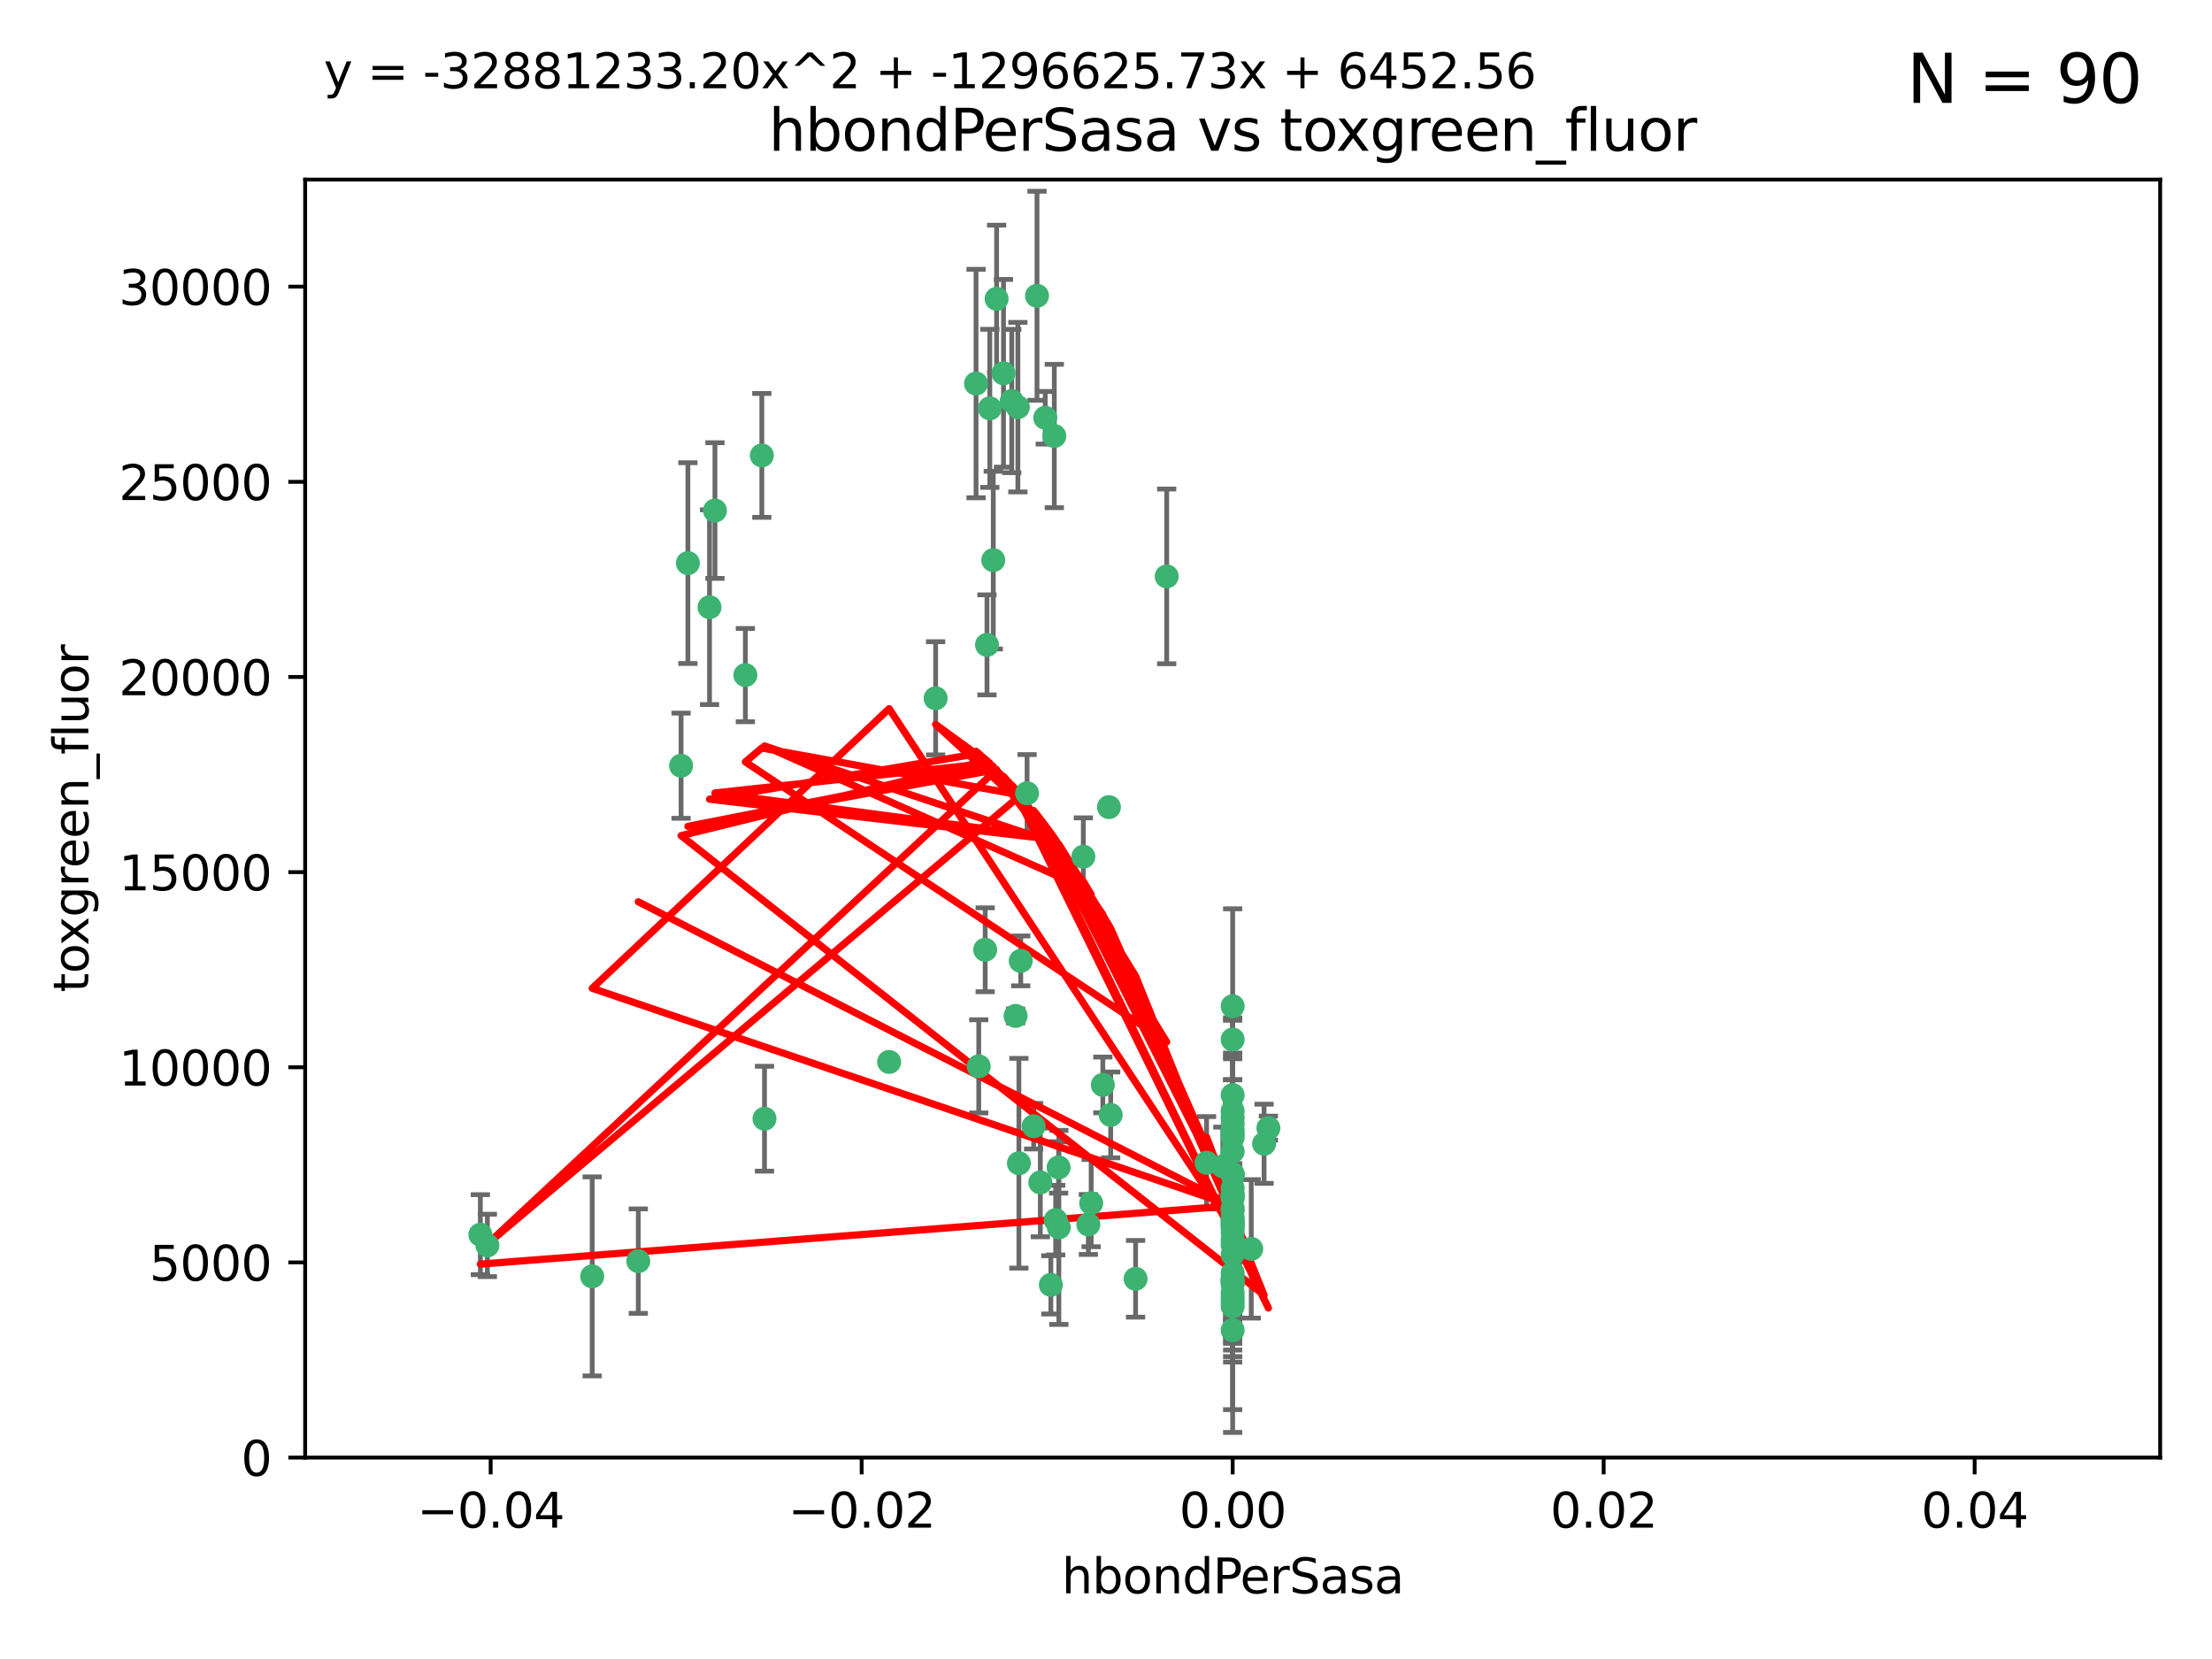 <?xml version="1.0" encoding="utf-8" standalone="no"?>
<!DOCTYPE svg PUBLIC "-//W3C//DTD SVG 1.1//EN"
  "http://www.w3.org/Graphics/SVG/1.1/DTD/svg11.dtd">
<svg xmlns:xlink="http://www.w3.org/1999/xlink" width="460.8pt" height="345.6pt" viewBox="0 0 460.8 345.6" xmlns="http://www.w3.org/2000/svg" version="1.1">
 <defs>
  <style type="text/css">*{stroke-linejoin: round; stroke-linecap: butt}</style>
 </defs>
 <g id="figure_1">
  <g id="patch_1">
   <path d="M 0 345.6 
L 460.8 345.6 
L 460.8 0 
L 0 0 
z
" style="fill: #ffffff"/>
  </g>
  <g id="axes_1">
   <g id="patch_2">
    <path d="M 63.571 303.64 
L 450 303.64 
L 450 37.411 
L 63.571 37.411 
z
" style="fill: #ffffff"/>
   </g>
   <g id="PathCollection_1">
    <defs>
     <path id="m314d396dd1" d="M 0 1.118 
C 0.297 1.118 0.581 1 0.791 0.791 
C 1 0.581 1.118 0.297 1.118 0 
C 1.118 -0.297 1 -0.581 0.791 -0.791 
C 0.581 -1 0.297 -1.118 0 -1.118 
C -0.297 -1.118 -0.581 -1 -0.791 -0.791 
C -1 -0.581 -1.118 -0.297 -1.118 0 
C -1.118 0.297 -1 0.581 -0.791 0.791 
C -0.581 1 -0.297 1.118 0 1.118 
z
" style="stroke: #3cb371"/>
    </defs>
    <g clip-path="url(#pa07ff296fa)">
     <use xlink:href="#m314d396dd1" x="216.026" y="61.614" style="fill: #3cb371; stroke: #3cb371"/>
     <use xlink:href="#m314d396dd1" x="219.631" y="90.829" style="fill: #3cb371; stroke: #3cb371"/>
     <use xlink:href="#m314d396dd1" x="148.938" y="106.358" style="fill: #3cb371; stroke: #3cb371"/>
     <use xlink:href="#m314d396dd1" x="206.196" y="85.062" style="fill: #3cb371; stroke: #3cb371"/>
     <use xlink:href="#m314d396dd1" x="203.329" y="79.9" style="fill: #3cb371; stroke: #3cb371"/>
     <use xlink:href="#m314d396dd1" x="217.743" y="87.031" style="fill: #3cb371; stroke: #3cb371"/>
     <use xlink:href="#m314d396dd1" x="194.909" y="145.468" style="fill: #3cb371; stroke: #3cb371"/>
     <use xlink:href="#m314d396dd1" x="206.916" y="116.682" style="fill: #3cb371; stroke: #3cb371"/>
     <use xlink:href="#m314d396dd1" x="143.302" y="117.306" style="fill: #3cb371; stroke: #3cb371"/>
     <use xlink:href="#m314d396dd1" x="207.613" y="62.244" style="fill: #3cb371; stroke: #3cb371"/>
     <use xlink:href="#m314d396dd1" x="101.53" y="259.442" style="fill: #3cb371; stroke: #3cb371"/>
     <use xlink:href="#m314d396dd1" x="212.637" y="200.168" style="fill: #3cb371; stroke: #3cb371"/>
     <use xlink:href="#m314d396dd1" x="158.702" y="94.872" style="fill: #3cb371; stroke: #3cb371"/>
     <use xlink:href="#m314d396dd1" x="155.275" y="140.634" style="fill: #3cb371; stroke: #3cb371"/>
     <use xlink:href="#m314d396dd1" x="243.043" y="120.071" style="fill: #3cb371; stroke: #3cb371"/>
     <use xlink:href="#m314d396dd1" x="209.049" y="77.763" style="fill: #3cb371; stroke: #3cb371"/>
     <use xlink:href="#m314d396dd1" x="213.96" y="165.251" style="fill: #3cb371; stroke: #3cb371"/>
     <use xlink:href="#m314d396dd1" x="212.043" y="84.817" style="fill: #3cb371; stroke: #3cb371"/>
     <use xlink:href="#m314d396dd1" x="210.768" y="83.54" style="fill: #3cb371; stroke: #3cb371"/>
     <use xlink:href="#m314d396dd1" x="264.233" y="235.012" style="fill: #3cb371; stroke: #3cb371"/>
     <use xlink:href="#m314d396dd1" x="212.255" y="242.324" style="fill: #3cb371; stroke: #3cb371"/>
     <use xlink:href="#m314d396dd1" x="229.741" y="226.007" style="fill: #3cb371; stroke: #3cb371"/>
     <use xlink:href="#m314d396dd1" x="205.231" y="197.854" style="fill: #3cb371; stroke: #3cb371"/>
     <use xlink:href="#m314d396dd1" x="211.564" y="211.632" style="fill: #3cb371; stroke: #3cb371"/>
     <use xlink:href="#m314d396dd1" x="227.312" y="250.635" style="fill: #3cb371; stroke: #3cb371"/>
     <use xlink:href="#m314d396dd1" x="225.679" y="178.461" style="fill: #3cb371; stroke: #3cb371"/>
     <use xlink:href="#m314d396dd1" x="203.89" y="222.137" style="fill: #3cb371; stroke: #3cb371"/>
     <use xlink:href="#m314d396dd1" x="147.809" y="126.494" style="fill: #3cb371; stroke: #3cb371"/>
     <use xlink:href="#m314d396dd1" x="219.919" y="254.176" style="fill: #3cb371; stroke: #3cb371"/>
     <use xlink:href="#m314d396dd1" x="256.786" y="271.21" style="fill: #3cb371; stroke: #3cb371"/>
     <use xlink:href="#m314d396dd1" x="216.72" y="246.318" style="fill: #3cb371; stroke: #3cb371"/>
     <use xlink:href="#m314d396dd1" x="218.913" y="267.658" style="fill: #3cb371; stroke: #3cb371"/>
     <use xlink:href="#m314d396dd1" x="205.609" y="134.337" style="fill: #3cb371; stroke: #3cb371"/>
     <use xlink:href="#m314d396dd1" x="141.881" y="159.514" style="fill: #3cb371; stroke: #3cb371"/>
     <use xlink:href="#m314d396dd1" x="263.33" y="238.271" style="fill: #3cb371; stroke: #3cb371"/>
     <use xlink:href="#m314d396dd1" x="236.564" y="266.399" style="fill: #3cb371; stroke: #3cb371"/>
     <use xlink:href="#m314d396dd1" x="215.327" y="234.61" style="fill: #3cb371; stroke: #3cb371"/>
     <use xlink:href="#m314d396dd1" x="256.786" y="253.631" style="fill: #3cb371; stroke: #3cb371"/>
     <use xlink:href="#m314d396dd1" x="231.375" y="232.256" style="fill: #3cb371; stroke: #3cb371"/>
     <use xlink:href="#m314d396dd1" x="220.527" y="243.195" style="fill: #3cb371; stroke: #3cb371"/>
     <use xlink:href="#m314d396dd1" x="256.786" y="261.328" style="fill: #3cb371; stroke: #3cb371"/>
     <use xlink:href="#m314d396dd1" x="231.013" y="168.134" style="fill: #3cb371; stroke: #3cb371"/>
     <use xlink:href="#m314d396dd1" x="220.577" y="255.69" style="fill: #3cb371; stroke: #3cb371"/>
     <use xlink:href="#m314d396dd1" x="159.258" y="233.047" style="fill: #3cb371; stroke: #3cb371"/>
     <use xlink:href="#m314d396dd1" x="226.725" y="255.08" style="fill: #3cb371; stroke: #3cb371"/>
     <use xlink:href="#m314d396dd1" x="260.656" y="260.159" style="fill: #3cb371; stroke: #3cb371"/>
     <use xlink:href="#m314d396dd1" x="185.223" y="221.217" style="fill: #3cb371; stroke: #3cb371"/>
     <use xlink:href="#m314d396dd1" x="123.366" y="265.894" style="fill: #3cb371; stroke: #3cb371"/>
     <use xlink:href="#m314d396dd1" x="256.786" y="239.862" style="fill: #3cb371; stroke: #3cb371"/>
     <use xlink:href="#m314d396dd1" x="256.786" y="266.625" style="fill: #3cb371; stroke: #3cb371"/>
     <use xlink:href="#m314d396dd1" x="256.786" y="248.797" style="fill: #3cb371; stroke: #3cb371"/>
     <use xlink:href="#m314d396dd1" x="256.786" y="251.686" style="fill: #3cb371; stroke: #3cb371"/>
     <use xlink:href="#m314d396dd1" x="256.786" y="244.545" style="fill: #3cb371; stroke: #3cb371"/>
     <use xlink:href="#m314d396dd1" x="256.786" y="266.793" style="fill: #3cb371; stroke: #3cb371"/>
     <use xlink:href="#m314d396dd1" x="256.786" y="247.505" style="fill: #3cb371; stroke: #3cb371"/>
     <use xlink:href="#m314d396dd1" x="256.786" y="236.229" style="fill: #3cb371; stroke: #3cb371"/>
     <use xlink:href="#m314d396dd1" x="256.786" y="259.283" style="fill: #3cb371; stroke: #3cb371"/>
     <use xlink:href="#m314d396dd1" x="256.786" y="258.329" style="fill: #3cb371; stroke: #3cb371"/>
     <use xlink:href="#m314d396dd1" x="256.786" y="256.714" style="fill: #3cb371; stroke: #3cb371"/>
     <use xlink:href="#m314d396dd1" x="256.786" y="255.773" style="fill: #3cb371; stroke: #3cb371"/>
     <use xlink:href="#m314d396dd1" x="256.786" y="265.178" style="fill: #3cb371; stroke: #3cb371"/>
     <use xlink:href="#m314d396dd1" x="256.786" y="236.943" style="fill: #3cb371; stroke: #3cb371"/>
     <use xlink:href="#m314d396dd1" x="256.786" y="228.123" style="fill: #3cb371; stroke: #3cb371"/>
     <use xlink:href="#m314d396dd1" x="256.786" y="244.739" style="fill: #3cb371; stroke: #3cb371"/>
     <use xlink:href="#m314d396dd1" x="256.786" y="277.098" style="fill: #3cb371; stroke: #3cb371"/>
     <use xlink:href="#m314d396dd1" x="256.786" y="254.269" style="fill: #3cb371; stroke: #3cb371"/>
     <use xlink:href="#m314d396dd1" x="256.786" y="255.298" style="fill: #3cb371; stroke: #3cb371"/>
     <use xlink:href="#m314d396dd1" x="256.786" y="216.55" style="fill: #3cb371; stroke: #3cb371"/>
     <use xlink:href="#m314d396dd1" x="256.786" y="234.099" style="fill: #3cb371; stroke: #3cb371"/>
     <use xlink:href="#m314d396dd1" x="256.786" y="252.073" style="fill: #3cb371; stroke: #3cb371"/>
     <use xlink:href="#m314d396dd1" x="256.786" y="267.05" style="fill: #3cb371; stroke: #3cb371"/>
     <use xlink:href="#m314d396dd1" x="256.786" y="231.454" style="fill: #3cb371; stroke: #3cb371"/>
     <use xlink:href="#m314d396dd1" x="256.786" y="235.431" style="fill: #3cb371; stroke: #3cb371"/>
     <use xlink:href="#m314d396dd1" x="100.067" y="257.206" style="fill: #3cb371; stroke: #3cb371"/>
     <use xlink:href="#m314d396dd1" x="256.786" y="249.438" style="fill: #3cb371; stroke: #3cb371"/>
     <use xlink:href="#m314d396dd1" x="132.967" y="262.719" style="fill: #3cb371; stroke: #3cb371"/>
     <use xlink:href="#m314d396dd1" x="256.786" y="269.353" style="fill: #3cb371; stroke: #3cb371"/>
     <use xlink:href="#m314d396dd1" x="256.786" y="270.307" style="fill: #3cb371; stroke: #3cb371"/>
     <use xlink:href="#m314d396dd1" x="256.786" y="249.072" style="fill: #3cb371; stroke: #3cb371"/>
     <use xlink:href="#m314d396dd1" x="256.786" y="254.408" style="fill: #3cb371; stroke: #3cb371"/>
     <use xlink:href="#m314d396dd1" x="256.786" y="267.541" style="fill: #3cb371; stroke: #3cb371"/>
     <use xlink:href="#m314d396dd1" x="256.786" y="266.237" style="fill: #3cb371; stroke: #3cb371"/>
     <use xlink:href="#m314d396dd1" x="256.786" y="254.943" style="fill: #3cb371; stroke: #3cb371"/>
     <use xlink:href="#m314d396dd1" x="254.74" y="242.954" style="fill: #3cb371; stroke: #3cb371"/>
     <use xlink:href="#m314d396dd1" x="256.786" y="209.613" style="fill: #3cb371; stroke: #3cb371"/>
     <use xlink:href="#m314d396dd1" x="256.786" y="244.789" style="fill: #3cb371; stroke: #3cb371"/>
     <use xlink:href="#m314d396dd1" x="251.352" y="242.227" style="fill: #3cb371; stroke: #3cb371"/>
     <use xlink:href="#m314d396dd1" x="256.786" y="232.825" style="fill: #3cb371; stroke: #3cb371"/>
     <use xlink:href="#m314d396dd1" x="256.786" y="272.126" style="fill: #3cb371; stroke: #3cb371"/>
     <use xlink:href="#m314d396dd1" x="256.786" y="249.444" style="fill: #3cb371; stroke: #3cb371"/>
    </g>
   </g>
   <g id="matplotlib.axis_1">
    <g id="xtick_1">
     <g id="line2d_1">
      <defs>
       <path id="me517502b04" d="M 0 0 
L 0 3.5 
" style="stroke: #000000; stroke-width: 0.8"/>
      </defs>
      <g>
       <use xlink:href="#me517502b04" x="102.214" y="303.64" style="stroke: #000000; stroke-width: 0.8"/>
      </g>
     </g>
     <g id="text_1">
      <!-- −0.04 -->
      <g transform="translate(86.891 318.238)scale(0.1 -0.1)">
       <defs>
        <path id="DejaVuSans-2212" d="M 678 2272 
L 4684 2272 
L 4684 1741 
L 678 1741 
L 678 2272 
z
" transform="scale(0.016)"/>
        <path id="DejaVuSans-30" d="M 2034 4250 
Q 1547 4250 1301 3770 
Q 1056 3291 1056 2328 
Q 1056 1369 1301 889 
Q 1547 409 2034 409 
Q 2525 409 2770 889 
Q 3016 1369 3016 2328 
Q 3016 3291 2770 3770 
Q 2525 4250 2034 4250 
z
M 2034 4750 
Q 2819 4750 3233 4129 
Q 3647 3509 3647 2328 
Q 3647 1150 3233 529 
Q 2819 -91 2034 -91 
Q 1250 -91 836 529 
Q 422 1150 422 2328 
Q 422 3509 836 4129 
Q 1250 4750 2034 4750 
z
" transform="scale(0.016)"/>
        <path id="DejaVuSans-2e" d="M 684 794 
L 1344 794 
L 1344 0 
L 684 0 
L 684 794 
z
" transform="scale(0.016)"/>
        <path id="DejaVuSans-34" d="M 2419 4116 
L 825 1625 
L 2419 1625 
L 2419 4116 
z
M 2253 4666 
L 3047 4666 
L 3047 1625 
L 3713 1625 
L 3713 1100 
L 3047 1100 
L 3047 0 
L 2419 0 
L 2419 1100 
L 313 1100 
L 313 1709 
L 2253 4666 
z
" transform="scale(0.016)"/>
       </defs>
       <use xlink:href="#DejaVuSans-2212"/>
       <use xlink:href="#DejaVuSans-30" x="83.789"/>
       <use xlink:href="#DejaVuSans-2e" x="147.412"/>
       <use xlink:href="#DejaVuSans-30" x="179.199"/>
       <use xlink:href="#DejaVuSans-34" x="242.822"/>
      </g>
     </g>
    </g>
    <g id="xtick_2">
     <g id="line2d_2">
      <g>
       <use xlink:href="#me517502b04" x="179.5" y="303.64" style="stroke: #000000; stroke-width: 0.8"/>
      </g>
     </g>
     <g id="text_2">
      <!-- −0.02 -->
      <g transform="translate(164.177 318.238)scale(0.1 -0.1)">
       <defs>
        <path id="DejaVuSans-32" d="M 1228 531 
L 3431 531 
L 3431 0 
L 469 0 
L 469 531 
Q 828 903 1448 1529 
Q 2069 2156 2228 2338 
Q 2531 2678 2651 2914 
Q 2772 3150 2772 3378 
Q 2772 3750 2511 3984 
Q 2250 4219 1831 4219 
Q 1534 4219 1204 4116 
Q 875 4013 500 3803 
L 500 4441 
Q 881 4594 1212 4672 
Q 1544 4750 1819 4750 
Q 2544 4750 2975 4387 
Q 3406 4025 3406 3419 
Q 3406 3131 3298 2873 
Q 3191 2616 2906 2266 
Q 2828 2175 2409 1742 
Q 1991 1309 1228 531 
z
" transform="scale(0.016)"/>
       </defs>
       <use xlink:href="#DejaVuSans-2212"/>
       <use xlink:href="#DejaVuSans-30" x="83.789"/>
       <use xlink:href="#DejaVuSans-2e" x="147.412"/>
       <use xlink:href="#DejaVuSans-30" x="179.199"/>
       <use xlink:href="#DejaVuSans-32" x="242.822"/>
      </g>
     </g>
    </g>
    <g id="xtick_3">
     <g id="line2d_3">
      <g>
       <use xlink:href="#me517502b04" x="256.786" y="303.64" style="stroke: #000000; stroke-width: 0.8"/>
      </g>
     </g>
     <g id="text_3">
      <!-- 0.00 -->
      <g transform="translate(245.653 318.238)scale(0.1 -0.1)">
       <use xlink:href="#DejaVuSans-30"/>
       <use xlink:href="#DejaVuSans-2e" x="63.623"/>
       <use xlink:href="#DejaVuSans-30" x="95.41"/>
       <use xlink:href="#DejaVuSans-30" x="159.033"/>
      </g>
     </g>
    </g>
    <g id="xtick_4">
     <g id="line2d_4">
      <g>
       <use xlink:href="#me517502b04" x="334.071" y="303.64" style="stroke: #000000; stroke-width: 0.8"/>
      </g>
     </g>
     <g id="text_4">
      <!-- 0.02 -->
      <g transform="translate(322.939 318.238)scale(0.1 -0.1)">
       <use xlink:href="#DejaVuSans-30"/>
       <use xlink:href="#DejaVuSans-2e" x="63.623"/>
       <use xlink:href="#DejaVuSans-30" x="95.41"/>
       <use xlink:href="#DejaVuSans-32" x="159.033"/>
      </g>
     </g>
    </g>
    <g id="xtick_5">
     <g id="line2d_5">
      <g>
       <use xlink:href="#me517502b04" x="411.357" y="303.64" style="stroke: #000000; stroke-width: 0.8"/>
      </g>
     </g>
     <g id="text_5">
      <!-- 0.04 -->
      <g transform="translate(400.224 318.238)scale(0.1 -0.1)">
       <use xlink:href="#DejaVuSans-30"/>
       <use xlink:href="#DejaVuSans-2e" x="63.623"/>
       <use xlink:href="#DejaVuSans-30" x="95.41"/>
       <use xlink:href="#DejaVuSans-34" x="159.033"/>
      </g>
     </g>
    </g>
    <g id="text_6">
     <!-- hbondPerSasa -->
     <g transform="translate(221.168 331.917)scale(0.1 -0.1)">
      <defs>
       <path id="DejaVuSans-68" d="M 3513 2113 
L 3513 0 
L 2938 0 
L 2938 2094 
Q 2938 2591 2744 2837 
Q 2550 3084 2163 3084 
Q 1697 3084 1428 2787 
Q 1159 2491 1159 1978 
L 1159 0 
L 581 0 
L 581 4863 
L 1159 4863 
L 1159 2956 
Q 1366 3272 1645 3428 
Q 1925 3584 2291 3584 
Q 2894 3584 3203 3211 
Q 3513 2838 3513 2113 
z
" transform="scale(0.016)"/>
       <path id="DejaVuSans-62" d="M 3116 1747 
Q 3116 2381 2855 2742 
Q 2594 3103 2138 3103 
Q 1681 3103 1420 2742 
Q 1159 2381 1159 1747 
Q 1159 1113 1420 752 
Q 1681 391 2138 391 
Q 2594 391 2855 752 
Q 3116 1113 3116 1747 
z
M 1159 2969 
Q 1341 3281 1617 3432 
Q 1894 3584 2278 3584 
Q 2916 3584 3314 3078 
Q 3713 2572 3713 1747 
Q 3713 922 3314 415 
Q 2916 -91 2278 -91 
Q 1894 -91 1617 61 
Q 1341 213 1159 525 
L 1159 0 
L 581 0 
L 581 4863 
L 1159 4863 
L 1159 2969 
z
" transform="scale(0.016)"/>
       <path id="DejaVuSans-6f" d="M 1959 3097 
Q 1497 3097 1228 2736 
Q 959 2375 959 1747 
Q 959 1119 1226 758 
Q 1494 397 1959 397 
Q 2419 397 2687 759 
Q 2956 1122 2956 1747 
Q 2956 2369 2687 2733 
Q 2419 3097 1959 3097 
z
M 1959 3584 
Q 2709 3584 3137 3096 
Q 3566 2609 3566 1747 
Q 3566 888 3137 398 
Q 2709 -91 1959 -91 
Q 1206 -91 779 398 
Q 353 888 353 1747 
Q 353 2609 779 3096 
Q 1206 3584 1959 3584 
z
" transform="scale(0.016)"/>
       <path id="DejaVuSans-6e" d="M 3513 2113 
L 3513 0 
L 2938 0 
L 2938 2094 
Q 2938 2591 2744 2837 
Q 2550 3084 2163 3084 
Q 1697 3084 1428 2787 
Q 1159 2491 1159 1978 
L 1159 0 
L 581 0 
L 581 3500 
L 1159 3500 
L 1159 2956 
Q 1366 3272 1645 3428 
Q 1925 3584 2291 3584 
Q 2894 3584 3203 3211 
Q 3513 2838 3513 2113 
z
" transform="scale(0.016)"/>
       <path id="DejaVuSans-64" d="M 2906 2969 
L 2906 4863 
L 3481 4863 
L 3481 0 
L 2906 0 
L 2906 525 
Q 2725 213 2448 61 
Q 2172 -91 1784 -91 
Q 1150 -91 751 415 
Q 353 922 353 1747 
Q 353 2572 751 3078 
Q 1150 3584 1784 3584 
Q 2172 3584 2448 3432 
Q 2725 3281 2906 2969 
z
M 947 1747 
Q 947 1113 1208 752 
Q 1469 391 1925 391 
Q 2381 391 2643 752 
Q 2906 1113 2906 1747 
Q 2906 2381 2643 2742 
Q 2381 3103 1925 3103 
Q 1469 3103 1208 2742 
Q 947 2381 947 1747 
z
" transform="scale(0.016)"/>
       <path id="DejaVuSans-50" d="M 1259 4147 
L 1259 2394 
L 2053 2394 
Q 2494 2394 2734 2622 
Q 2975 2850 2975 3272 
Q 2975 3691 2734 3919 
Q 2494 4147 2053 4147 
L 1259 4147 
z
M 628 4666 
L 2053 4666 
Q 2838 4666 3239 4311 
Q 3641 3956 3641 3272 
Q 3641 2581 3239 2228 
Q 2838 1875 2053 1875 
L 1259 1875 
L 1259 0 
L 628 0 
L 628 4666 
z
" transform="scale(0.016)"/>
       <path id="DejaVuSans-65" d="M 3597 1894 
L 3597 1613 
L 953 1613 
Q 991 1019 1311 708 
Q 1631 397 2203 397 
Q 2534 397 2845 478 
Q 3156 559 3463 722 
L 3463 178 
Q 3153 47 2828 -22 
Q 2503 -91 2169 -91 
Q 1331 -91 842 396 
Q 353 884 353 1716 
Q 353 2575 817 3079 
Q 1281 3584 2069 3584 
Q 2775 3584 3186 3129 
Q 3597 2675 3597 1894 
z
M 3022 2063 
Q 3016 2534 2758 2815 
Q 2500 3097 2075 3097 
Q 1594 3097 1305 2825 
Q 1016 2553 972 2059 
L 3022 2063 
z
" transform="scale(0.016)"/>
       <path id="DejaVuSans-72" d="M 2631 2963 
Q 2534 3019 2420 3045 
Q 2306 3072 2169 3072 
Q 1681 3072 1420 2755 
Q 1159 2438 1159 1844 
L 1159 0 
L 581 0 
L 581 3500 
L 1159 3500 
L 1159 2956 
Q 1341 3275 1631 3429 
Q 1922 3584 2338 3584 
Q 2397 3584 2469 3576 
Q 2541 3569 2628 3553 
L 2631 2963 
z
" transform="scale(0.016)"/>
       <path id="DejaVuSans-53" d="M 3425 4513 
L 3425 3897 
Q 3066 4069 2747 4153 
Q 2428 4238 2131 4238 
Q 1616 4238 1336 4038 
Q 1056 3838 1056 3469 
Q 1056 3159 1242 3001 
Q 1428 2844 1947 2747 
L 2328 2669 
Q 3034 2534 3370 2195 
Q 3706 1856 3706 1288 
Q 3706 609 3251 259 
Q 2797 -91 1919 -91 
Q 1588 -91 1214 -16 
Q 841 59 441 206 
L 441 856 
Q 825 641 1194 531 
Q 1563 422 1919 422 
Q 2459 422 2753 634 
Q 3047 847 3047 1241 
Q 3047 1584 2836 1778 
Q 2625 1972 2144 2069 
L 1759 2144 
Q 1053 2284 737 2584 
Q 422 2884 422 3419 
Q 422 4038 858 4394 
Q 1294 4750 2059 4750 
Q 2388 4750 2728 4690 
Q 3069 4631 3425 4513 
z
" transform="scale(0.016)"/>
       <path id="DejaVuSans-61" d="M 2194 1759 
Q 1497 1759 1228 1600 
Q 959 1441 959 1056 
Q 959 750 1161 570 
Q 1363 391 1709 391 
Q 2188 391 2477 730 
Q 2766 1069 2766 1631 
L 2766 1759 
L 2194 1759 
z
M 3341 1997 
L 3341 0 
L 2766 0 
L 2766 531 
Q 2569 213 2275 61 
Q 1981 -91 1556 -91 
Q 1019 -91 701 211 
Q 384 513 384 1019 
Q 384 1609 779 1909 
Q 1175 2209 1959 2209 
L 2766 2209 
L 2766 2266 
Q 2766 2663 2505 2880 
Q 2244 3097 1772 3097 
Q 1472 3097 1187 3025 
Q 903 2953 641 2809 
L 641 3341 
Q 956 3463 1253 3523 
Q 1550 3584 1831 3584 
Q 2591 3584 2966 3190 
Q 3341 2797 3341 1997 
z
" transform="scale(0.016)"/>
       <path id="DejaVuSans-73" d="M 2834 3397 
L 2834 2853 
Q 2591 2978 2328 3040 
Q 2066 3103 1784 3103 
Q 1356 3103 1142 2972 
Q 928 2841 928 2578 
Q 928 2378 1081 2264 
Q 1234 2150 1697 2047 
L 1894 2003 
Q 2506 1872 2764 1633 
Q 3022 1394 3022 966 
Q 3022 478 2636 193 
Q 2250 -91 1575 -91 
Q 1294 -91 989 -36 
Q 684 19 347 128 
L 347 722 
Q 666 556 975 473 
Q 1284 391 1588 391 
Q 1994 391 2212 530 
Q 2431 669 2431 922 
Q 2431 1156 2273 1281 
Q 2116 1406 1581 1522 
L 1381 1569 
Q 847 1681 609 1914 
Q 372 2147 372 2553 
Q 372 3047 722 3315 
Q 1072 3584 1716 3584 
Q 2034 3584 2315 3537 
Q 2597 3491 2834 3397 
z
" transform="scale(0.016)"/>
      </defs>
      <use xlink:href="#DejaVuSans-68"/>
      <use xlink:href="#DejaVuSans-62" x="63.379"/>
      <use xlink:href="#DejaVuSans-6f" x="126.855"/>
      <use xlink:href="#DejaVuSans-6e" x="188.037"/>
      <use xlink:href="#DejaVuSans-64" x="251.416"/>
      <use xlink:href="#DejaVuSans-50" x="314.893"/>
      <use xlink:href="#DejaVuSans-65" x="371.57"/>
      <use xlink:href="#DejaVuSans-72" x="433.094"/>
      <use xlink:href="#DejaVuSans-53" x="474.207"/>
      <use xlink:href="#DejaVuSans-61" x="537.684"/>
      <use xlink:href="#DejaVuSans-73" x="598.963"/>
      <use xlink:href="#DejaVuSans-61" x="651.062"/>
     </g>
    </g>
   </g>
   <g id="matplotlib.axis_2">
    <g id="ytick_1">
     <g id="line2d_6">
      <defs>
       <path id="me2a3f8285e" d="M 0 0 
L -3.5 0 
" style="stroke: #000000; stroke-width: 0.8"/>
      </defs>
      <g>
       <use xlink:href="#me2a3f8285e" x="63.571" y="303.64" style="stroke: #000000; stroke-width: 0.8"/>
      </g>
     </g>
     <g id="text_7">
      <!-- 0 -->
      <g transform="translate(50.209 307.439)scale(0.1 -0.1)">
       <use xlink:href="#DejaVuSans-30"/>
      </g>
     </g>
    </g>
    <g id="ytick_2">
     <g id="line2d_7">
      <g>
       <use xlink:href="#me2a3f8285e" x="63.571" y="262.986" style="stroke: #000000; stroke-width: 0.8"/>
      </g>
     </g>
     <g id="text_8">
      <!-- 5000 -->
      <g transform="translate(31.121 266.786)scale(0.1 -0.1)">
       <defs>
        <path id="DejaVuSans-35" d="M 691 4666 
L 3169 4666 
L 3169 4134 
L 1269 4134 
L 1269 2991 
Q 1406 3038 1543 3061 
Q 1681 3084 1819 3084 
Q 2600 3084 3056 2656 
Q 3513 2228 3513 1497 
Q 3513 744 3044 326 
Q 2575 -91 1722 -91 
Q 1428 -91 1123 -41 
Q 819 9 494 109 
L 494 744 
Q 775 591 1075 516 
Q 1375 441 1709 441 
Q 2250 441 2565 725 
Q 2881 1009 2881 1497 
Q 2881 1984 2565 2268 
Q 2250 2553 1709 2553 
Q 1456 2553 1204 2497 
Q 953 2441 691 2322 
L 691 4666 
z
" transform="scale(0.016)"/>
       </defs>
       <use xlink:href="#DejaVuSans-35"/>
       <use xlink:href="#DejaVuSans-30" x="63.623"/>
       <use xlink:href="#DejaVuSans-30" x="127.246"/>
       <use xlink:href="#DejaVuSans-30" x="190.869"/>
      </g>
     </g>
    </g>
    <g id="ytick_3">
     <g id="line2d_8">
      <g>
       <use xlink:href="#me2a3f8285e" x="63.571" y="222.333" style="stroke: #000000; stroke-width: 0.8"/>
      </g>
     </g>
     <g id="text_9">
      <!-- 10000 -->
      <g transform="translate(24.759 226.132)scale(0.1 -0.1)">
       <defs>
        <path id="DejaVuSans-31" d="M 794 531 
L 1825 531 
L 1825 4091 
L 703 3866 
L 703 4441 
L 1819 4666 
L 2450 4666 
L 2450 531 
L 3481 531 
L 3481 0 
L 794 0 
L 794 531 
z
" transform="scale(0.016)"/>
       </defs>
       <use xlink:href="#DejaVuSans-31"/>
       <use xlink:href="#DejaVuSans-30" x="63.623"/>
       <use xlink:href="#DejaVuSans-30" x="127.246"/>
       <use xlink:href="#DejaVuSans-30" x="190.869"/>
       <use xlink:href="#DejaVuSans-30" x="254.492"/>
      </g>
     </g>
    </g>
    <g id="ytick_4">
     <g id="line2d_9">
      <g>
       <use xlink:href="#me2a3f8285e" x="63.571" y="181.679" style="stroke: #000000; stroke-width: 0.8"/>
      </g>
     </g>
     <g id="text_10">
      <!-- 15000 -->
      <g transform="translate(24.759 185.478)scale(0.1 -0.1)">
       <use xlink:href="#DejaVuSans-31"/>
       <use xlink:href="#DejaVuSans-35" x="63.623"/>
       <use xlink:href="#DejaVuSans-30" x="127.246"/>
       <use xlink:href="#DejaVuSans-30" x="190.869"/>
       <use xlink:href="#DejaVuSans-30" x="254.492"/>
      </g>
     </g>
    </g>
    <g id="ytick_5">
     <g id="line2d_10">
      <g>
       <use xlink:href="#me2a3f8285e" x="63.571" y="141.026" style="stroke: #000000; stroke-width: 0.8"/>
      </g>
     </g>
     <g id="text_11">
      <!-- 20000 -->
      <g transform="translate(24.759 144.825)scale(0.1 -0.1)">
       <use xlink:href="#DejaVuSans-32"/>
       <use xlink:href="#DejaVuSans-30" x="63.623"/>
       <use xlink:href="#DejaVuSans-30" x="127.246"/>
       <use xlink:href="#DejaVuSans-30" x="190.869"/>
       <use xlink:href="#DejaVuSans-30" x="254.492"/>
      </g>
     </g>
    </g>
    <g id="ytick_6">
     <g id="line2d_11">
      <g>
       <use xlink:href="#me2a3f8285e" x="63.571" y="100.372" style="stroke: #000000; stroke-width: 0.8"/>
      </g>
     </g>
     <g id="text_12">
      <!-- 25000 -->
      <g transform="translate(24.759 104.171)scale(0.1 -0.1)">
       <use xlink:href="#DejaVuSans-32"/>
       <use xlink:href="#DejaVuSans-35" x="63.623"/>
       <use xlink:href="#DejaVuSans-30" x="127.246"/>
       <use xlink:href="#DejaVuSans-30" x="190.869"/>
       <use xlink:href="#DejaVuSans-30" x="254.492"/>
      </g>
     </g>
    </g>
    <g id="ytick_7">
     <g id="line2d_12">
      <g>
       <use xlink:href="#me2a3f8285e" x="63.571" y="59.718" style="stroke: #000000; stroke-width: 0.8"/>
      </g>
     </g>
     <g id="text_13">
      <!-- 30000 -->
      <g transform="translate(24.759 63.518)scale(0.1 -0.1)">
       <defs>
        <path id="DejaVuSans-33" d="M 2597 2516 
Q 3050 2419 3304 2112 
Q 3559 1806 3559 1356 
Q 3559 666 3084 287 
Q 2609 -91 1734 -91 
Q 1441 -91 1130 -33 
Q 819 25 488 141 
L 488 750 
Q 750 597 1062 519 
Q 1375 441 1716 441 
Q 2309 441 2620 675 
Q 2931 909 2931 1356 
Q 2931 1769 2642 2001 
Q 2353 2234 1838 2234 
L 1294 2234 
L 1294 2753 
L 1863 2753 
Q 2328 2753 2575 2939 
Q 2822 3125 2822 3475 
Q 2822 3834 2567 4026 
Q 2313 4219 1838 4219 
Q 1578 4219 1281 4162 
Q 984 4106 628 3988 
L 628 4550 
Q 988 4650 1302 4700 
Q 1616 4750 1894 4750 
Q 2613 4750 3031 4423 
Q 3450 4097 3450 3541 
Q 3450 3153 3228 2886 
Q 3006 2619 2597 2516 
z
" transform="scale(0.016)"/>
       </defs>
       <use xlink:href="#DejaVuSans-33"/>
       <use xlink:href="#DejaVuSans-30" x="63.623"/>
       <use xlink:href="#DejaVuSans-30" x="127.246"/>
       <use xlink:href="#DejaVuSans-30" x="190.869"/>
       <use xlink:href="#DejaVuSans-30" x="254.492"/>
      </g>
     </g>
    </g>
    <g id="text_14">
     <!-- toxgreen_fluor -->
     <g transform="translate(18.401 206.72)rotate(-90)scale(0.1 -0.1)">
      <defs>
       <path id="DejaVuSans-74" d="M 1172 4494 
L 1172 3500 
L 2356 3500 
L 2356 3053 
L 1172 3053 
L 1172 1153 
Q 1172 725 1289 603 
Q 1406 481 1766 481 
L 2356 481 
L 2356 0 
L 1766 0 
Q 1100 0 847 248 
Q 594 497 594 1153 
L 594 3053 
L 172 3053 
L 172 3500 
L 594 3500 
L 594 4494 
L 1172 4494 
z
" transform="scale(0.016)"/>
       <path id="DejaVuSans-78" d="M 3513 3500 
L 2247 1797 
L 3578 0 
L 2900 0 
L 1881 1375 
L 863 0 
L 184 0 
L 1544 1831 
L 300 3500 
L 978 3500 
L 1906 2253 
L 2834 3500 
L 3513 3500 
z
" transform="scale(0.016)"/>
       <path id="DejaVuSans-67" d="M 2906 1791 
Q 2906 2416 2648 2759 
Q 2391 3103 1925 3103 
Q 1463 3103 1205 2759 
Q 947 2416 947 1791 
Q 947 1169 1205 825 
Q 1463 481 1925 481 
Q 2391 481 2648 825 
Q 2906 1169 2906 1791 
z
M 3481 434 
Q 3481 -459 3084 -895 
Q 2688 -1331 1869 -1331 
Q 1566 -1331 1297 -1286 
Q 1028 -1241 775 -1147 
L 775 -588 
Q 1028 -725 1275 -790 
Q 1522 -856 1778 -856 
Q 2344 -856 2625 -561 
Q 2906 -266 2906 331 
L 2906 616 
Q 2728 306 2450 153 
Q 2172 0 1784 0 
Q 1141 0 747 490 
Q 353 981 353 1791 
Q 353 2603 747 3093 
Q 1141 3584 1784 3584 
Q 2172 3584 2450 3431 
Q 2728 3278 2906 2969 
L 2906 3500 
L 3481 3500 
L 3481 434 
z
" transform="scale(0.016)"/>
       <path id="DejaVuSans-5f" d="M 3263 -1063 
L 3263 -1509 
L -63 -1509 
L -63 -1063 
L 3263 -1063 
z
" transform="scale(0.016)"/>
       <path id="DejaVuSans-66" d="M 2375 4863 
L 2375 4384 
L 1825 4384 
Q 1516 4384 1395 4259 
Q 1275 4134 1275 3809 
L 1275 3500 
L 2222 3500 
L 2222 3053 
L 1275 3053 
L 1275 0 
L 697 0 
L 697 3053 
L 147 3053 
L 147 3500 
L 697 3500 
L 697 3744 
Q 697 4328 969 4595 
Q 1241 4863 1831 4863 
L 2375 4863 
z
" transform="scale(0.016)"/>
       <path id="DejaVuSans-6c" d="M 603 4863 
L 1178 4863 
L 1178 0 
L 603 0 
L 603 4863 
z
" transform="scale(0.016)"/>
       <path id="DejaVuSans-75" d="M 544 1381 
L 544 3500 
L 1119 3500 
L 1119 1403 
Q 1119 906 1312 657 
Q 1506 409 1894 409 
Q 2359 409 2629 706 
Q 2900 1003 2900 1516 
L 2900 3500 
L 3475 3500 
L 3475 0 
L 2900 0 
L 2900 538 
Q 2691 219 2414 64 
Q 2138 -91 1772 -91 
Q 1169 -91 856 284 
Q 544 659 544 1381 
z
M 1991 3584 
L 1991 3584 
z
" transform="scale(0.016)"/>
      </defs>
      <use xlink:href="#DejaVuSans-74"/>
      <use xlink:href="#DejaVuSans-6f" x="39.209"/>
      <use xlink:href="#DejaVuSans-78" x="97.266"/>
      <use xlink:href="#DejaVuSans-67" x="156.445"/>
      <use xlink:href="#DejaVuSans-72" x="219.922"/>
      <use xlink:href="#DejaVuSans-65" x="258.785"/>
      <use xlink:href="#DejaVuSans-65" x="320.309"/>
      <use xlink:href="#DejaVuSans-6e" x="381.832"/>
      <use xlink:href="#DejaVuSans-5f" x="445.211"/>
      <use xlink:href="#DejaVuSans-66" x="495.211"/>
      <use xlink:href="#DejaVuSans-6c" x="530.416"/>
      <use xlink:href="#DejaVuSans-75" x="558.199"/>
      <use xlink:href="#DejaVuSans-6f" x="621.578"/>
      <use xlink:href="#DejaVuSans-72" x="682.76"/>
     </g>
    </g>
   </g>
   <g id="LineCollection_1">
    <path d="M 216.026 83.38 
L 216.026 39.848 
" clip-path="url(#pa07ff296fa)" style="fill: none; stroke: #696969"/>
    <path d="M 219.631 105.759 
L 219.631 75.9 
" clip-path="url(#pa07ff296fa)" style="fill: none; stroke: #696969"/>
    <path d="M 148.938 120.489 
L 148.938 92.227 
" clip-path="url(#pa07ff296fa)" style="fill: none; stroke: #696969"/>
    <path d="M 206.196 101.528 
L 206.196 68.595 
" clip-path="url(#pa07ff296fa)" style="fill: none; stroke: #696969"/>
    <path d="M 203.329 103.698 
L 203.329 56.102 
" clip-path="url(#pa07ff296fa)" style="fill: none; stroke: #696969"/>
    <path d="M 217.743 92.506 
L 217.743 81.557 
" clip-path="url(#pa07ff296fa)" style="fill: none; stroke: #696969"/>
    <path d="M 194.909 157.254 
L 194.909 133.683 
" clip-path="url(#pa07ff296fa)" style="fill: none; stroke: #696969"/>
    <path d="M 206.916 135.19 
L 206.916 98.175 
" clip-path="url(#pa07ff296fa)" style="fill: none; stroke: #696969"/>
    <path d="M 143.302 138.218 
L 143.302 96.393 
" clip-path="url(#pa07ff296fa)" style="fill: none; stroke: #696969"/>
    <path d="M 207.613 77.579 
L 207.613 46.91 
" clip-path="url(#pa07ff296fa)" style="fill: none; stroke: #696969"/>
    <path d="M 101.53 265.941 
L 101.53 252.944 
" clip-path="url(#pa07ff296fa)" style="fill: none; stroke: #696969"/>
    <path d="M 212.637 205.359 
L 212.637 194.977 
" clip-path="url(#pa07ff296fa)" style="fill: none; stroke: #696969"/>
    <path d="M 158.702 107.775 
L 158.702 81.969 
" clip-path="url(#pa07ff296fa)" style="fill: none; stroke: #696969"/>
    <path d="M 155.275 150.349 
L 155.275 130.92 
" clip-path="url(#pa07ff296fa)" style="fill: none; stroke: #696969"/>
    <path d="M 243.043 138.271 
L 243.043 101.87 
" clip-path="url(#pa07ff296fa)" style="fill: none; stroke: #696969"/>
    <path d="M 209.049 97.317 
L 209.049 58.209 
" clip-path="url(#pa07ff296fa)" style="fill: none; stroke: #696969"/>
    <path d="M 213.96 173.31 
L 213.96 157.193 
" clip-path="url(#pa07ff296fa)" style="fill: none; stroke: #696969"/>
    <path d="M 212.043 102.476 
L 212.043 67.157 
" clip-path="url(#pa07ff296fa)" style="fill: none; stroke: #696969"/>
    <path d="M 210.768 98.468 
L 210.768 68.613 
" clip-path="url(#pa07ff296fa)" style="fill: none; stroke: #696969"/>
    <path d="M 264.233 237.516 
L 264.233 232.507 
" clip-path="url(#pa07ff296fa)" style="fill: none; stroke: #696969"/>
    <path d="M 212.255 264.166 
L 212.255 220.481 
" clip-path="url(#pa07ff296fa)" style="fill: none; stroke: #696969"/>
    <path d="M 229.741 231.811 
L 229.741 220.203 
" clip-path="url(#pa07ff296fa)" style="fill: none; stroke: #696969"/>
    <path d="M 205.231 206.59 
L 205.231 189.118 
" clip-path="url(#pa07ff296fa)" style="fill: none; stroke: #696969"/>
    <path d="M 211.564 213.084 
L 211.564 210.18 
" clip-path="url(#pa07ff296fa)" style="fill: none; stroke: #696969"/>
    <path d="M 227.312 259.717 
L 227.312 241.553 
" clip-path="url(#pa07ff296fa)" style="fill: none; stroke: #696969"/>
    <path d="M 225.679 186.549 
L 225.679 170.372 
" clip-path="url(#pa07ff296fa)" style="fill: none; stroke: #696969"/>
    <path d="M 203.89 231.84 
L 203.89 212.434 
" clip-path="url(#pa07ff296fa)" style="fill: none; stroke: #696969"/>
    <path d="M 147.809 146.774 
L 147.809 106.214 
" clip-path="url(#pa07ff296fa)" style="fill: none; stroke: #696969"/>
    <path d="M 219.919 261.425 
L 219.919 246.927 
" clip-path="url(#pa07ff296fa)" style="fill: none; stroke: #696969"/>
    <path d="M 256.786 283.742 
L 256.786 258.678 
" clip-path="url(#pa07ff296fa)" style="fill: none; stroke: #696969"/>
    <path d="M 216.72 257.644 
L 216.72 234.991 
" clip-path="url(#pa07ff296fa)" style="fill: none; stroke: #696969"/>
    <path d="M 218.913 273.726 
L 218.913 261.589 
" clip-path="url(#pa07ff296fa)" style="fill: none; stroke: #696969"/>
    <path d="M 205.609 144.76 
L 205.609 123.915 
" clip-path="url(#pa07ff296fa)" style="fill: none; stroke: #696969"/>
    <path d="M 141.881 170.467 
L 141.881 148.56 
" clip-path="url(#pa07ff296fa)" style="fill: none; stroke: #696969"/>
    <path d="M 263.33 246.513 
L 263.33 230.028 
" clip-path="url(#pa07ff296fa)" style="fill: none; stroke: #696969"/>
    <path d="M 236.564 274.385 
L 236.564 258.414 
" clip-path="url(#pa07ff296fa)" style="fill: none; stroke: #696969"/>
    <path d="M 215.327 239.354 
L 215.327 229.865 
" clip-path="url(#pa07ff296fa)" style="fill: none; stroke: #696969"/>
    <path d="M 256.786 256.93 
L 256.786 250.331 
" clip-path="url(#pa07ff296fa)" style="fill: none; stroke: #696969"/>
    <path d="M 231.375 241.194 
L 231.375 223.317 
" clip-path="url(#pa07ff296fa)" style="fill: none; stroke: #696969"/>
    <path d="M 220.527 248.545 
L 220.527 237.845 
" clip-path="url(#pa07ff296fa)" style="fill: none; stroke: #696969"/>
    <path d="M 256.786 278.138 
L 256.786 244.518 
" clip-path="url(#pa07ff296fa)" style="fill: none; stroke: #696969"/>
    <path d="M 231.013 168.892 
L 231.013 167.376 
" clip-path="url(#pa07ff296fa)" style="fill: none; stroke: #696969"/>
    <path d="M 220.577 275.904 
L 220.577 235.477 
" clip-path="url(#pa07ff296fa)" style="fill: none; stroke: #696969"/>
    <path d="M 159.258 243.969 
L 159.258 222.125 
" clip-path="url(#pa07ff296fa)" style="fill: none; stroke: #696969"/>
    <path d="M 226.725 261.323 
L 226.725 248.837 
" clip-path="url(#pa07ff296fa)" style="fill: none; stroke: #696969"/>
    <path d="M 260.656 274.58 
L 260.656 245.738 
" clip-path="url(#pa07ff296fa)" style="fill: none; stroke: #696969"/>
    <path d="M 185.223 222.051 
L 185.223 220.383 
" clip-path="url(#pa07ff296fa)" style="fill: none; stroke: #696969"/>
    <path d="M 123.366 286.62 
L 123.366 245.167 
" clip-path="url(#pa07ff296fa)" style="fill: none; stroke: #696969"/>
    <path d="M 256.786 259.624 
L 256.786 220.1 
" clip-path="url(#pa07ff296fa)" style="fill: none; stroke: #696969"/>
    <path d="M 256.786 272.192 
L 256.786 261.058 
" clip-path="url(#pa07ff296fa)" style="fill: none; stroke: #696969"/>
    <path d="M 256.786 268.328 
L 256.786 229.266 
" clip-path="url(#pa07ff296fa)" style="fill: none; stroke: #696969"/>
    <path d="M 256.786 269.46 
L 256.786 233.912 
" clip-path="url(#pa07ff296fa)" style="fill: none; stroke: #696969"/>
    <path d="M 256.786 251.202 
L 256.786 237.887 
" clip-path="url(#pa07ff296fa)" style="fill: none; stroke: #696969"/>
    <path d="M 256.786 279.835 
L 256.786 253.752 
" clip-path="url(#pa07ff296fa)" style="fill: none; stroke: #696969"/>
    <path d="M 256.786 252.2 
L 256.786 242.809 
" clip-path="url(#pa07ff296fa)" style="fill: none; stroke: #696969"/>
    <path d="M 256.786 247.506 
L 256.786 224.952 
" clip-path="url(#pa07ff296fa)" style="fill: none; stroke: #696969"/>
    <path d="M 256.786 262.586 
L 256.786 255.981 
" clip-path="url(#pa07ff296fa)" style="fill: none; stroke: #696969"/>
    <path d="M 256.786 265.947 
L 256.786 250.711 
" clip-path="url(#pa07ff296fa)" style="fill: none; stroke: #696969"/>
    <path d="M 256.786 274.47 
L 256.786 238.958 
" clip-path="url(#pa07ff296fa)" style="fill: none; stroke: #696969"/>
    <path d="M 256.786 260.699 
L 256.786 250.847 
" clip-path="url(#pa07ff296fa)" style="fill: none; stroke: #696969"/>
    <path d="M 256.786 279.248 
L 256.786 251.108 
" clip-path="url(#pa07ff296fa)" style="fill: none; stroke: #696969"/>
    <path d="M 256.786 238.573 
L 256.786 235.313 
" clip-path="url(#pa07ff296fa)" style="fill: none; stroke: #696969"/>
    <path d="M 256.786 236.876 
L 256.786 219.369 
" clip-path="url(#pa07ff296fa)" style="fill: none; stroke: #696969"/>
    <path d="M 256.786 264.575 
L 256.786 224.902 
" clip-path="url(#pa07ff296fa)" style="fill: none; stroke: #696969"/>
    <path d="M 256.786 298.403 
L 256.786 255.794 
" clip-path="url(#pa07ff296fa)" style="fill: none; stroke: #696969"/>
    <path d="M 256.786 273.656 
L 256.786 234.881 
" clip-path="url(#pa07ff296fa)" style="fill: none; stroke: #696969"/>
    <path d="M 256.786 260.179 
L 256.786 250.417 
" clip-path="url(#pa07ff296fa)" style="fill: none; stroke: #696969"/>
    <path d="M 256.786 220.567 
L 256.786 212.534 
" clip-path="url(#pa07ff296fa)" style="fill: none; stroke: #696969"/>
    <path d="M 256.786 235.898 
L 256.786 232.3 
" clip-path="url(#pa07ff296fa)" style="fill: none; stroke: #696969"/>
    <path d="M 256.786 260.406 
L 256.786 243.74 
" clip-path="url(#pa07ff296fa)" style="fill: none; stroke: #696969"/>
    <path d="M 256.786 274.924 
L 256.786 259.176 
" clip-path="url(#pa07ff296fa)" style="fill: none; stroke: #696969"/>
    <path d="M 256.786 250.871 
L 256.786 212.037 
" clip-path="url(#pa07ff296fa)" style="fill: none; stroke: #696969"/>
    <path d="M 256.786 242.403 
L 256.786 228.458 
" clip-path="url(#pa07ff296fa)" style="fill: none; stroke: #696969"/>
    <path d="M 100.067 265.54 
L 100.067 248.873 
" clip-path="url(#pa07ff296fa)" style="fill: none; stroke: #696969"/>
    <path d="M 256.786 266.257 
L 256.786 232.619 
" clip-path="url(#pa07ff296fa)" style="fill: none; stroke: #696969"/>
    <path d="M 132.967 273.599 
L 132.967 251.839 
" clip-path="url(#pa07ff296fa)" style="fill: none; stroke: #696969"/>
    <path d="M 256.786 278.442 
L 256.786 260.264 
" clip-path="url(#pa07ff296fa)" style="fill: none; stroke: #696969"/>
    <path d="M 256.786 293.652 
L 256.786 246.963 
" clip-path="url(#pa07ff296fa)" style="fill: none; stroke: #696969"/>
    <path d="M 256.786 254.396 
L 256.786 243.748 
" clip-path="url(#pa07ff296fa)" style="fill: none; stroke: #696969"/>
    <path d="M 256.786 275.128 
L 256.786 233.688 
" clip-path="url(#pa07ff296fa)" style="fill: none; stroke: #696969"/>
    <path d="M 256.786 277.528 
L 256.786 257.554 
" clip-path="url(#pa07ff296fa)" style="fill: none; stroke: #696969"/>
    <path d="M 256.786 282.602 
L 256.786 249.872 
" clip-path="url(#pa07ff296fa)" style="fill: none; stroke: #696969"/>
    <path d="M 256.786 259.313 
L 256.786 250.574 
" clip-path="url(#pa07ff296fa)" style="fill: none; stroke: #696969"/>
    <path d="M 254.74 251.109 
L 254.74 234.798 
" clip-path="url(#pa07ff296fa)" style="fill: none; stroke: #696969"/>
    <path d="M 256.786 229.904 
L 256.786 189.322 
" clip-path="url(#pa07ff296fa)" style="fill: none; stroke: #696969"/>
    <path d="M 256.786 253.537 
L 256.786 236.041 
" clip-path="url(#pa07ff296fa)" style="fill: none; stroke: #696969"/>
    <path d="M 251.352 251.85 
L 251.352 232.604 
" clip-path="url(#pa07ff296fa)" style="fill: none; stroke: #696969"/>
    <path d="M 256.786 234.174 
L 256.786 231.476 
" clip-path="url(#pa07ff296fa)" style="fill: none; stroke: #696969"/>
    <path d="M 256.786 281.244 
L 256.786 263.009 
" clip-path="url(#pa07ff296fa)" style="fill: none; stroke: #696969"/>
    <path d="M 256.786 259.662 
L 256.786 239.226 
" clip-path="url(#pa07ff296fa)" style="fill: none; stroke: #696969"/>
   </g>
   <g id="line2d_13">
    <defs>
     <path id="ma0ea192fe2" d="M 2 0 
L -2 -0 
" style="stroke: #696969"/>
    </defs>
    <g clip-path="url(#pa07ff296fa)">
     <use xlink:href="#ma0ea192fe2" x="216.026" y="83.38" style="fill: #696969; stroke: #696969"/>
     <use xlink:href="#ma0ea192fe2" x="219.631" y="105.759" style="fill: #696969; stroke: #696969"/>
     <use xlink:href="#ma0ea192fe2" x="148.938" y="120.489" style="fill: #696969; stroke: #696969"/>
     <use xlink:href="#ma0ea192fe2" x="206.196" y="101.528" style="fill: #696969; stroke: #696969"/>
     <use xlink:href="#ma0ea192fe2" x="203.329" y="103.698" style="fill: #696969; stroke: #696969"/>
     <use xlink:href="#ma0ea192fe2" x="217.743" y="92.506" style="fill: #696969; stroke: #696969"/>
     <use xlink:href="#ma0ea192fe2" x="194.909" y="157.254" style="fill: #696969; stroke: #696969"/>
     <use xlink:href="#ma0ea192fe2" x="206.916" y="135.19" style="fill: #696969; stroke: #696969"/>
     <use xlink:href="#ma0ea192fe2" x="143.302" y="138.218" style="fill: #696969; stroke: #696969"/>
     <use xlink:href="#ma0ea192fe2" x="207.613" y="77.579" style="fill: #696969; stroke: #696969"/>
     <use xlink:href="#ma0ea192fe2" x="101.53" y="265.941" style="fill: #696969; stroke: #696969"/>
     <use xlink:href="#ma0ea192fe2" x="212.637" y="205.359" style="fill: #696969; stroke: #696969"/>
     <use xlink:href="#ma0ea192fe2" x="158.702" y="107.775" style="fill: #696969; stroke: #696969"/>
     <use xlink:href="#ma0ea192fe2" x="155.275" y="150.349" style="fill: #696969; stroke: #696969"/>
     <use xlink:href="#ma0ea192fe2" x="243.043" y="138.271" style="fill: #696969; stroke: #696969"/>
     <use xlink:href="#ma0ea192fe2" x="209.049" y="97.317" style="fill: #696969; stroke: #696969"/>
     <use xlink:href="#ma0ea192fe2" x="213.96" y="173.31" style="fill: #696969; stroke: #696969"/>
     <use xlink:href="#ma0ea192fe2" x="212.043" y="102.476" style="fill: #696969; stroke: #696969"/>
     <use xlink:href="#ma0ea192fe2" x="210.768" y="98.468" style="fill: #696969; stroke: #696969"/>
     <use xlink:href="#ma0ea192fe2" x="264.233" y="237.516" style="fill: #696969; stroke: #696969"/>
     <use xlink:href="#ma0ea192fe2" x="212.255" y="264.166" style="fill: #696969; stroke: #696969"/>
     <use xlink:href="#ma0ea192fe2" x="229.741" y="231.811" style="fill: #696969; stroke: #696969"/>
     <use xlink:href="#ma0ea192fe2" x="205.231" y="206.59" style="fill: #696969; stroke: #696969"/>
     <use xlink:href="#ma0ea192fe2" x="211.564" y="213.084" style="fill: #696969; stroke: #696969"/>
     <use xlink:href="#ma0ea192fe2" x="227.312" y="259.717" style="fill: #696969; stroke: #696969"/>
     <use xlink:href="#ma0ea192fe2" x="225.679" y="186.549" style="fill: #696969; stroke: #696969"/>
     <use xlink:href="#ma0ea192fe2" x="203.89" y="231.84" style="fill: #696969; stroke: #696969"/>
     <use xlink:href="#ma0ea192fe2" x="147.809" y="146.774" style="fill: #696969; stroke: #696969"/>
     <use xlink:href="#ma0ea192fe2" x="219.919" y="261.425" style="fill: #696969; stroke: #696969"/>
     <use xlink:href="#ma0ea192fe2" x="256.786" y="283.742" style="fill: #696969; stroke: #696969"/>
     <use xlink:href="#ma0ea192fe2" x="216.72" y="257.644" style="fill: #696969; stroke: #696969"/>
     <use xlink:href="#ma0ea192fe2" x="218.913" y="273.726" style="fill: #696969; stroke: #696969"/>
     <use xlink:href="#ma0ea192fe2" x="205.609" y="144.76" style="fill: #696969; stroke: #696969"/>
     <use xlink:href="#ma0ea192fe2" x="141.881" y="170.467" style="fill: #696969; stroke: #696969"/>
     <use xlink:href="#ma0ea192fe2" x="263.33" y="246.513" style="fill: #696969; stroke: #696969"/>
     <use xlink:href="#ma0ea192fe2" x="236.564" y="274.385" style="fill: #696969; stroke: #696969"/>
     <use xlink:href="#ma0ea192fe2" x="215.327" y="239.354" style="fill: #696969; stroke: #696969"/>
     <use xlink:href="#ma0ea192fe2" x="256.786" y="256.93" style="fill: #696969; stroke: #696969"/>
     <use xlink:href="#ma0ea192fe2" x="231.375" y="241.194" style="fill: #696969; stroke: #696969"/>
     <use xlink:href="#ma0ea192fe2" x="220.527" y="248.545" style="fill: #696969; stroke: #696969"/>
     <use xlink:href="#ma0ea192fe2" x="256.786" y="278.138" style="fill: #696969; stroke: #696969"/>
     <use xlink:href="#ma0ea192fe2" x="231.013" y="168.892" style="fill: #696969; stroke: #696969"/>
     <use xlink:href="#ma0ea192fe2" x="220.577" y="275.904" style="fill: #696969; stroke: #696969"/>
     <use xlink:href="#ma0ea192fe2" x="159.258" y="243.969" style="fill: #696969; stroke: #696969"/>
     <use xlink:href="#ma0ea192fe2" x="226.725" y="261.323" style="fill: #696969; stroke: #696969"/>
     <use xlink:href="#ma0ea192fe2" x="260.656" y="274.58" style="fill: #696969; stroke: #696969"/>
     <use xlink:href="#ma0ea192fe2" x="185.223" y="222.051" style="fill: #696969; stroke: #696969"/>
     <use xlink:href="#ma0ea192fe2" x="123.366" y="286.62" style="fill: #696969; stroke: #696969"/>
     <use xlink:href="#ma0ea192fe2" x="256.786" y="259.624" style="fill: #696969; stroke: #696969"/>
     <use xlink:href="#ma0ea192fe2" x="256.786" y="272.192" style="fill: #696969; stroke: #696969"/>
     <use xlink:href="#ma0ea192fe2" x="256.786" y="268.328" style="fill: #696969; stroke: #696969"/>
     <use xlink:href="#ma0ea192fe2" x="256.786" y="269.46" style="fill: #696969; stroke: #696969"/>
     <use xlink:href="#ma0ea192fe2" x="256.786" y="251.202" style="fill: #696969; stroke: #696969"/>
     <use xlink:href="#ma0ea192fe2" x="256.786" y="279.835" style="fill: #696969; stroke: #696969"/>
     <use xlink:href="#ma0ea192fe2" x="256.786" y="252.2" style="fill: #696969; stroke: #696969"/>
     <use xlink:href="#ma0ea192fe2" x="256.786" y="247.506" style="fill: #696969; stroke: #696969"/>
     <use xlink:href="#ma0ea192fe2" x="256.786" y="262.586" style="fill: #696969; stroke: #696969"/>
     <use xlink:href="#ma0ea192fe2" x="256.786" y="265.947" style="fill: #696969; stroke: #696969"/>
     <use xlink:href="#ma0ea192fe2" x="256.786" y="274.47" style="fill: #696969; stroke: #696969"/>
     <use xlink:href="#ma0ea192fe2" x="256.786" y="260.699" style="fill: #696969; stroke: #696969"/>
     <use xlink:href="#ma0ea192fe2" x="256.786" y="279.248" style="fill: #696969; stroke: #696969"/>
     <use xlink:href="#ma0ea192fe2" x="256.786" y="238.573" style="fill: #696969; stroke: #696969"/>
     <use xlink:href="#ma0ea192fe2" x="256.786" y="236.876" style="fill: #696969; stroke: #696969"/>
     <use xlink:href="#ma0ea192fe2" x="256.786" y="264.575" style="fill: #696969; stroke: #696969"/>
     <use xlink:href="#ma0ea192fe2" x="256.786" y="298.403" style="fill: #696969; stroke: #696969"/>
     <use xlink:href="#ma0ea192fe2" x="256.786" y="273.656" style="fill: #696969; stroke: #696969"/>
     <use xlink:href="#ma0ea192fe2" x="256.786" y="260.179" style="fill: #696969; stroke: #696969"/>
     <use xlink:href="#ma0ea192fe2" x="256.786" y="220.567" style="fill: #696969; stroke: #696969"/>
     <use xlink:href="#ma0ea192fe2" x="256.786" y="235.898" style="fill: #696969; stroke: #696969"/>
     <use xlink:href="#ma0ea192fe2" x="256.786" y="260.406" style="fill: #696969; stroke: #696969"/>
     <use xlink:href="#ma0ea192fe2" x="256.786" y="274.924" style="fill: #696969; stroke: #696969"/>
     <use xlink:href="#ma0ea192fe2" x="256.786" y="250.871" style="fill: #696969; stroke: #696969"/>
     <use xlink:href="#ma0ea192fe2" x="256.786" y="242.403" style="fill: #696969; stroke: #696969"/>
     <use xlink:href="#ma0ea192fe2" x="100.067" y="265.54" style="fill: #696969; stroke: #696969"/>
     <use xlink:href="#ma0ea192fe2" x="256.786" y="266.257" style="fill: #696969; stroke: #696969"/>
     <use xlink:href="#ma0ea192fe2" x="132.967" y="273.599" style="fill: #696969; stroke: #696969"/>
     <use xlink:href="#ma0ea192fe2" x="256.786" y="278.442" style="fill: #696969; stroke: #696969"/>
     <use xlink:href="#ma0ea192fe2" x="256.786" y="293.652" style="fill: #696969; stroke: #696969"/>
     <use xlink:href="#ma0ea192fe2" x="256.786" y="254.396" style="fill: #696969; stroke: #696969"/>
     <use xlink:href="#ma0ea192fe2" x="256.786" y="275.128" style="fill: #696969; stroke: #696969"/>
     <use xlink:href="#ma0ea192fe2" x="256.786" y="277.528" style="fill: #696969; stroke: #696969"/>
     <use xlink:href="#ma0ea192fe2" x="256.786" y="282.602" style="fill: #696969; stroke: #696969"/>
     <use xlink:href="#ma0ea192fe2" x="256.786" y="259.313" style="fill: #696969; stroke: #696969"/>
     <use xlink:href="#ma0ea192fe2" x="254.74" y="251.109" style="fill: #696969; stroke: #696969"/>
     <use xlink:href="#ma0ea192fe2" x="256.786" y="229.904" style="fill: #696969; stroke: #696969"/>
     <use xlink:href="#ma0ea192fe2" x="256.786" y="253.537" style="fill: #696969; stroke: #696969"/>
     <use xlink:href="#ma0ea192fe2" x="251.352" y="251.85" style="fill: #696969; stroke: #696969"/>
     <use xlink:href="#ma0ea192fe2" x="256.786" y="234.174" style="fill: #696969; stroke: #696969"/>
     <use xlink:href="#ma0ea192fe2" x="256.786" y="281.244" style="fill: #696969; stroke: #696969"/>
     <use xlink:href="#ma0ea192fe2" x="256.786" y="259.662" style="fill: #696969; stroke: #696969"/>
    </g>
   </g>
   <g id="line2d_14">
    <g clip-path="url(#pa07ff296fa)">
     <use xlink:href="#ma0ea192fe2" x="216.026" y="39.848" style="fill: #696969; stroke: #696969"/>
     <use xlink:href="#ma0ea192fe2" x="219.631" y="75.9" style="fill: #696969; stroke: #696969"/>
     <use xlink:href="#ma0ea192fe2" x="148.938" y="92.227" style="fill: #696969; stroke: #696969"/>
     <use xlink:href="#ma0ea192fe2" x="206.196" y="68.595" style="fill: #696969; stroke: #696969"/>
     <use xlink:href="#ma0ea192fe2" x="203.329" y="56.102" style="fill: #696969; stroke: #696969"/>
     <use xlink:href="#ma0ea192fe2" x="217.743" y="81.557" style="fill: #696969; stroke: #696969"/>
     <use xlink:href="#ma0ea192fe2" x="194.909" y="133.683" style="fill: #696969; stroke: #696969"/>
     <use xlink:href="#ma0ea192fe2" x="206.916" y="98.175" style="fill: #696969; stroke: #696969"/>
     <use xlink:href="#ma0ea192fe2" x="143.302" y="96.393" style="fill: #696969; stroke: #696969"/>
     <use xlink:href="#ma0ea192fe2" x="207.613" y="46.91" style="fill: #696969; stroke: #696969"/>
     <use xlink:href="#ma0ea192fe2" x="101.53" y="252.944" style="fill: #696969; stroke: #696969"/>
     <use xlink:href="#ma0ea192fe2" x="212.637" y="194.977" style="fill: #696969; stroke: #696969"/>
     <use xlink:href="#ma0ea192fe2" x="158.702" y="81.969" style="fill: #696969; stroke: #696969"/>
     <use xlink:href="#ma0ea192fe2" x="155.275" y="130.92" style="fill: #696969; stroke: #696969"/>
     <use xlink:href="#ma0ea192fe2" x="243.043" y="101.87" style="fill: #696969; stroke: #696969"/>
     <use xlink:href="#ma0ea192fe2" x="209.049" y="58.209" style="fill: #696969; stroke: #696969"/>
     <use xlink:href="#ma0ea192fe2" x="213.96" y="157.193" style="fill: #696969; stroke: #696969"/>
     <use xlink:href="#ma0ea192fe2" x="212.043" y="67.157" style="fill: #696969; stroke: #696969"/>
     <use xlink:href="#ma0ea192fe2" x="210.768" y="68.613" style="fill: #696969; stroke: #696969"/>
     <use xlink:href="#ma0ea192fe2" x="264.233" y="232.507" style="fill: #696969; stroke: #696969"/>
     <use xlink:href="#ma0ea192fe2" x="212.255" y="220.481" style="fill: #696969; stroke: #696969"/>
     <use xlink:href="#ma0ea192fe2" x="229.741" y="220.203" style="fill: #696969; stroke: #696969"/>
     <use xlink:href="#ma0ea192fe2" x="205.231" y="189.118" style="fill: #696969; stroke: #696969"/>
     <use xlink:href="#ma0ea192fe2" x="211.564" y="210.18" style="fill: #696969; stroke: #696969"/>
     <use xlink:href="#ma0ea192fe2" x="227.312" y="241.553" style="fill: #696969; stroke: #696969"/>
     <use xlink:href="#ma0ea192fe2" x="225.679" y="170.372" style="fill: #696969; stroke: #696969"/>
     <use xlink:href="#ma0ea192fe2" x="203.89" y="212.434" style="fill: #696969; stroke: #696969"/>
     <use xlink:href="#ma0ea192fe2" x="147.809" y="106.214" style="fill: #696969; stroke: #696969"/>
     <use xlink:href="#ma0ea192fe2" x="219.919" y="246.927" style="fill: #696969; stroke: #696969"/>
     <use xlink:href="#ma0ea192fe2" x="256.786" y="258.678" style="fill: #696969; stroke: #696969"/>
     <use xlink:href="#ma0ea192fe2" x="216.72" y="234.991" style="fill: #696969; stroke: #696969"/>
     <use xlink:href="#ma0ea192fe2" x="218.913" y="261.589" style="fill: #696969; stroke: #696969"/>
     <use xlink:href="#ma0ea192fe2" x="205.609" y="123.915" style="fill: #696969; stroke: #696969"/>
     <use xlink:href="#ma0ea192fe2" x="141.881" y="148.56" style="fill: #696969; stroke: #696969"/>
     <use xlink:href="#ma0ea192fe2" x="263.33" y="230.028" style="fill: #696969; stroke: #696969"/>
     <use xlink:href="#ma0ea192fe2" x="236.564" y="258.414" style="fill: #696969; stroke: #696969"/>
     <use xlink:href="#ma0ea192fe2" x="215.327" y="229.865" style="fill: #696969; stroke: #696969"/>
     <use xlink:href="#ma0ea192fe2" x="256.786" y="250.331" style="fill: #696969; stroke: #696969"/>
     <use xlink:href="#ma0ea192fe2" x="231.375" y="223.317" style="fill: #696969; stroke: #696969"/>
     <use xlink:href="#ma0ea192fe2" x="220.527" y="237.845" style="fill: #696969; stroke: #696969"/>
     <use xlink:href="#ma0ea192fe2" x="256.786" y="244.518" style="fill: #696969; stroke: #696969"/>
     <use xlink:href="#ma0ea192fe2" x="231.013" y="167.376" style="fill: #696969; stroke: #696969"/>
     <use xlink:href="#ma0ea192fe2" x="220.577" y="235.477" style="fill: #696969; stroke: #696969"/>
     <use xlink:href="#ma0ea192fe2" x="159.258" y="222.125" style="fill: #696969; stroke: #696969"/>
     <use xlink:href="#ma0ea192fe2" x="226.725" y="248.837" style="fill: #696969; stroke: #696969"/>
     <use xlink:href="#ma0ea192fe2" x="260.656" y="245.738" style="fill: #696969; stroke: #696969"/>
     <use xlink:href="#ma0ea192fe2" x="185.223" y="220.383" style="fill: #696969; stroke: #696969"/>
     <use xlink:href="#ma0ea192fe2" x="123.366" y="245.167" style="fill: #696969; stroke: #696969"/>
     <use xlink:href="#ma0ea192fe2" x="256.786" y="220.1" style="fill: #696969; stroke: #696969"/>
     <use xlink:href="#ma0ea192fe2" x="256.786" y="261.058" style="fill: #696969; stroke: #696969"/>
     <use xlink:href="#ma0ea192fe2" x="256.786" y="229.266" style="fill: #696969; stroke: #696969"/>
     <use xlink:href="#ma0ea192fe2" x="256.786" y="233.912" style="fill: #696969; stroke: #696969"/>
     <use xlink:href="#ma0ea192fe2" x="256.786" y="237.887" style="fill: #696969; stroke: #696969"/>
     <use xlink:href="#ma0ea192fe2" x="256.786" y="253.752" style="fill: #696969; stroke: #696969"/>
     <use xlink:href="#ma0ea192fe2" x="256.786" y="242.809" style="fill: #696969; stroke: #696969"/>
     <use xlink:href="#ma0ea192fe2" x="256.786" y="224.952" style="fill: #696969; stroke: #696969"/>
     <use xlink:href="#ma0ea192fe2" x="256.786" y="255.981" style="fill: #696969; stroke: #696969"/>
     <use xlink:href="#ma0ea192fe2" x="256.786" y="250.711" style="fill: #696969; stroke: #696969"/>
     <use xlink:href="#ma0ea192fe2" x="256.786" y="238.958" style="fill: #696969; stroke: #696969"/>
     <use xlink:href="#ma0ea192fe2" x="256.786" y="250.847" style="fill: #696969; stroke: #696969"/>
     <use xlink:href="#ma0ea192fe2" x="256.786" y="251.108" style="fill: #696969; stroke: #696969"/>
     <use xlink:href="#ma0ea192fe2" x="256.786" y="235.313" style="fill: #696969; stroke: #696969"/>
     <use xlink:href="#ma0ea192fe2" x="256.786" y="219.369" style="fill: #696969; stroke: #696969"/>
     <use xlink:href="#ma0ea192fe2" x="256.786" y="224.902" style="fill: #696969; stroke: #696969"/>
     <use xlink:href="#ma0ea192fe2" x="256.786" y="255.794" style="fill: #696969; stroke: #696969"/>
     <use xlink:href="#ma0ea192fe2" x="256.786" y="234.881" style="fill: #696969; stroke: #696969"/>
     <use xlink:href="#ma0ea192fe2" x="256.786" y="250.417" style="fill: #696969; stroke: #696969"/>
     <use xlink:href="#ma0ea192fe2" x="256.786" y="212.534" style="fill: #696969; stroke: #696969"/>
     <use xlink:href="#ma0ea192fe2" x="256.786" y="232.3" style="fill: #696969; stroke: #696969"/>
     <use xlink:href="#ma0ea192fe2" x="256.786" y="243.74" style="fill: #696969; stroke: #696969"/>
     <use xlink:href="#ma0ea192fe2" x="256.786" y="259.176" style="fill: #696969; stroke: #696969"/>
     <use xlink:href="#ma0ea192fe2" x="256.786" y="212.037" style="fill: #696969; stroke: #696969"/>
     <use xlink:href="#ma0ea192fe2" x="256.786" y="228.458" style="fill: #696969; stroke: #696969"/>
     <use xlink:href="#ma0ea192fe2" x="100.067" y="248.873" style="fill: #696969; stroke: #696969"/>
     <use xlink:href="#ma0ea192fe2" x="256.786" y="232.619" style="fill: #696969; stroke: #696969"/>
     <use xlink:href="#ma0ea192fe2" x="132.967" y="251.839" style="fill: #696969; stroke: #696969"/>
     <use xlink:href="#ma0ea192fe2" x="256.786" y="260.264" style="fill: #696969; stroke: #696969"/>
     <use xlink:href="#ma0ea192fe2" x="256.786" y="246.963" style="fill: #696969; stroke: #696969"/>
     <use xlink:href="#ma0ea192fe2" x="256.786" y="243.748" style="fill: #696969; stroke: #696969"/>
     <use xlink:href="#ma0ea192fe2" x="256.786" y="233.688" style="fill: #696969; stroke: #696969"/>
     <use xlink:href="#ma0ea192fe2" x="256.786" y="257.554" style="fill: #696969; stroke: #696969"/>
     <use xlink:href="#ma0ea192fe2" x="256.786" y="249.872" style="fill: #696969; stroke: #696969"/>
     <use xlink:href="#ma0ea192fe2" x="256.786" y="250.574" style="fill: #696969; stroke: #696969"/>
     <use xlink:href="#ma0ea192fe2" x="254.74" y="234.798" style="fill: #696969; stroke: #696969"/>
     <use xlink:href="#ma0ea192fe2" x="256.786" y="189.322" style="fill: #696969; stroke: #696969"/>
     <use xlink:href="#ma0ea192fe2" x="256.786" y="236.041" style="fill: #696969; stroke: #696969"/>
     <use xlink:href="#ma0ea192fe2" x="251.352" y="232.604" style="fill: #696969; stroke: #696969"/>
     <use xlink:href="#ma0ea192fe2" x="256.786" y="231.476" style="fill: #696969; stroke: #696969"/>
     <use xlink:href="#ma0ea192fe2" x="256.786" y="263.009" style="fill: #696969; stroke: #696969"/>
     <use xlink:href="#ma0ea192fe2" x="256.786" y="239.226" style="fill: #696969; stroke: #696969"/>
    </g>
   </g>
   <g id="line2d_15">
    <path d="M 216.026 169.72 
L 219.631 174.526 
L 148.938 165.185 
L 206.196 158.979 
L 203.329 156.498 
L 217.743 171.952 
L 194.909 150.913 
L 206.916 159.648 
L 143.302 172.143 
L 207.613 160.314 
L 101.53 259.161 
L 212.637 165.626 
L 158.702 155.824 
L 155.275 158.721 
L 243.043 217.065 
L 209.049 161.74 
L 213.96 167.175 
L 212.043 164.951 
L 210.768 163.544 
L 264.233 272.488 
L 212.255 165.19 
L 229.741 190.488 
L 205.231 158.111 
L 211.564 164.415 
L 227.312 186.32 
L 225.679 183.635 
L 203.89 156.96 
L 147.809 166.488 
L 219.919 174.931 
L 256.786 251.176 
L 216.72 170.609 
L 218.913 173.532 
L 205.609 158.447 
L 141.881 174.076 
L 263.33 269.796 
L 236.564 203.329 
L 215.327 168.842 
L 256.786 251.176 
L 231.375 193.412 
L 220.527 175.793 
L 256.786 251.176 
L 231.013 192.755 
L 220.577 175.865 
L 159.258 155.394 
L 226.725 185.343 
L 260.656 262.004 
L 185.223 147.627 
L 123.366 205.88 
L 256.786 251.176 
L 256.786 251.176 
L 256.786 251.176 
L 256.786 251.176 
L 256.786 251.176 
L 256.786 251.176 
L 256.786 251.176 
L 256.786 251.176 
L 256.786 251.176 
L 256.786 251.176 
L 256.786 251.176 
L 256.786 251.176 
L 256.786 251.176 
L 256.786 251.176 
L 256.786 251.176 
L 256.786 251.176 
L 256.786 251.176 
L 256.786 251.176 
L 256.786 251.176 
L 256.786 251.176 
L 256.786 251.176 
L 256.786 251.176 
L 256.786 251.176 
L 256.786 251.176 
L 256.786 251.176 
L 100.067 263.34 
L 256.786 251.176 
L 132.967 187.855 
L 256.786 251.176 
L 256.786 251.176 
L 256.786 251.176 
L 256.786 251.176 
L 256.786 251.176 
L 256.786 251.176 
L 256.786 251.176 
L 254.74 245.669 
L 256.786 251.176 
L 256.786 251.176 
L 251.352 236.88 
L 256.786 251.176 
L 256.786 251.176 
L 256.786 251.176 
" clip-path="url(#pa07ff296fa)" style="fill: none; stroke: #ff0000; stroke-width: 1.5; stroke-linecap: square"/>
   </g>
   <g id="line2d_16">
    <defs>
     <path id="m108b9835e7" d="M 0 2 
C 0.53 2 1.039 1.789 1.414 1.414 
C 1.789 1.039 2 0.53 2 0 
C 2 -0.53 1.789 -1.039 1.414 -1.414 
C 1.039 -1.789 0.53 -2 0 -2 
C -0.53 -2 -1.039 -1.789 -1.414 -1.414 
C -1.789 -1.039 -2 -0.53 -2 0 
C -2 0.53 -1.789 1.039 -1.414 1.414 
C -1.039 1.789 -0.53 2 0 2 
z
" style="stroke: #3cb371"/>
    </defs>
    <g clip-path="url(#pa07ff296fa)">
     <use xlink:href="#m108b9835e7" x="216.026" y="61.614" style="fill: #3cb371; stroke: #3cb371"/>
     <use xlink:href="#m108b9835e7" x="219.631" y="90.829" style="fill: #3cb371; stroke: #3cb371"/>
     <use xlink:href="#m108b9835e7" x="148.938" y="106.358" style="fill: #3cb371; stroke: #3cb371"/>
     <use xlink:href="#m108b9835e7" x="206.196" y="85.062" style="fill: #3cb371; stroke: #3cb371"/>
     <use xlink:href="#m108b9835e7" x="203.329" y="79.9" style="fill: #3cb371; stroke: #3cb371"/>
     <use xlink:href="#m108b9835e7" x="217.743" y="87.031" style="fill: #3cb371; stroke: #3cb371"/>
     <use xlink:href="#m108b9835e7" x="194.909" y="145.468" style="fill: #3cb371; stroke: #3cb371"/>
     <use xlink:href="#m108b9835e7" x="206.916" y="116.682" style="fill: #3cb371; stroke: #3cb371"/>
     <use xlink:href="#m108b9835e7" x="143.302" y="117.306" style="fill: #3cb371; stroke: #3cb371"/>
     <use xlink:href="#m108b9835e7" x="207.613" y="62.244" style="fill: #3cb371; stroke: #3cb371"/>
     <use xlink:href="#m108b9835e7" x="101.53" y="259.442" style="fill: #3cb371; stroke: #3cb371"/>
     <use xlink:href="#m108b9835e7" x="212.637" y="200.168" style="fill: #3cb371; stroke: #3cb371"/>
     <use xlink:href="#m108b9835e7" x="158.702" y="94.872" style="fill: #3cb371; stroke: #3cb371"/>
     <use xlink:href="#m108b9835e7" x="155.275" y="140.634" style="fill: #3cb371; stroke: #3cb371"/>
     <use xlink:href="#m108b9835e7" x="243.043" y="120.071" style="fill: #3cb371; stroke: #3cb371"/>
     <use xlink:href="#m108b9835e7" x="209.049" y="77.763" style="fill: #3cb371; stroke: #3cb371"/>
     <use xlink:href="#m108b9835e7" x="213.96" y="165.251" style="fill: #3cb371; stroke: #3cb371"/>
     <use xlink:href="#m108b9835e7" x="212.043" y="84.817" style="fill: #3cb371; stroke: #3cb371"/>
     <use xlink:href="#m108b9835e7" x="210.768" y="83.54" style="fill: #3cb371; stroke: #3cb371"/>
     <use xlink:href="#m108b9835e7" x="264.233" y="235.012" style="fill: #3cb371; stroke: #3cb371"/>
     <use xlink:href="#m108b9835e7" x="212.255" y="242.324" style="fill: #3cb371; stroke: #3cb371"/>
     <use xlink:href="#m108b9835e7" x="229.741" y="226.007" style="fill: #3cb371; stroke: #3cb371"/>
     <use xlink:href="#m108b9835e7" x="205.231" y="197.854" style="fill: #3cb371; stroke: #3cb371"/>
     <use xlink:href="#m108b9835e7" x="211.564" y="211.632" style="fill: #3cb371; stroke: #3cb371"/>
     <use xlink:href="#m108b9835e7" x="227.312" y="250.635" style="fill: #3cb371; stroke: #3cb371"/>
     <use xlink:href="#m108b9835e7" x="225.679" y="178.461" style="fill: #3cb371; stroke: #3cb371"/>
     <use xlink:href="#m108b9835e7" x="203.89" y="222.137" style="fill: #3cb371; stroke: #3cb371"/>
     <use xlink:href="#m108b9835e7" x="147.809" y="126.494" style="fill: #3cb371; stroke: #3cb371"/>
     <use xlink:href="#m108b9835e7" x="219.919" y="254.176" style="fill: #3cb371; stroke: #3cb371"/>
     <use xlink:href="#m108b9835e7" x="256.786" y="271.21" style="fill: #3cb371; stroke: #3cb371"/>
     <use xlink:href="#m108b9835e7" x="216.72" y="246.318" style="fill: #3cb371; stroke: #3cb371"/>
     <use xlink:href="#m108b9835e7" x="218.913" y="267.658" style="fill: #3cb371; stroke: #3cb371"/>
     <use xlink:href="#m108b9835e7" x="205.609" y="134.337" style="fill: #3cb371; stroke: #3cb371"/>
     <use xlink:href="#m108b9835e7" x="141.881" y="159.514" style="fill: #3cb371; stroke: #3cb371"/>
     <use xlink:href="#m108b9835e7" x="263.33" y="238.271" style="fill: #3cb371; stroke: #3cb371"/>
     <use xlink:href="#m108b9835e7" x="236.564" y="266.399" style="fill: #3cb371; stroke: #3cb371"/>
     <use xlink:href="#m108b9835e7" x="215.327" y="234.61" style="fill: #3cb371; stroke: #3cb371"/>
     <use xlink:href="#m108b9835e7" x="256.786" y="253.631" style="fill: #3cb371; stroke: #3cb371"/>
     <use xlink:href="#m108b9835e7" x="231.375" y="232.256" style="fill: #3cb371; stroke: #3cb371"/>
     <use xlink:href="#m108b9835e7" x="220.527" y="243.195" style="fill: #3cb371; stroke: #3cb371"/>
     <use xlink:href="#m108b9835e7" x="256.786" y="261.328" style="fill: #3cb371; stroke: #3cb371"/>
     <use xlink:href="#m108b9835e7" x="231.013" y="168.134" style="fill: #3cb371; stroke: #3cb371"/>
     <use xlink:href="#m108b9835e7" x="220.577" y="255.69" style="fill: #3cb371; stroke: #3cb371"/>
     <use xlink:href="#m108b9835e7" x="159.258" y="233.047" style="fill: #3cb371; stroke: #3cb371"/>
     <use xlink:href="#m108b9835e7" x="226.725" y="255.08" style="fill: #3cb371; stroke: #3cb371"/>
     <use xlink:href="#m108b9835e7" x="260.656" y="260.159" style="fill: #3cb371; stroke: #3cb371"/>
     <use xlink:href="#m108b9835e7" x="185.223" y="221.217" style="fill: #3cb371; stroke: #3cb371"/>
     <use xlink:href="#m108b9835e7" x="123.366" y="265.894" style="fill: #3cb371; stroke: #3cb371"/>
     <use xlink:href="#m108b9835e7" x="256.786" y="239.862" style="fill: #3cb371; stroke: #3cb371"/>
     <use xlink:href="#m108b9835e7" x="256.786" y="266.625" style="fill: #3cb371; stroke: #3cb371"/>
     <use xlink:href="#m108b9835e7" x="256.786" y="248.797" style="fill: #3cb371; stroke: #3cb371"/>
     <use xlink:href="#m108b9835e7" x="256.786" y="251.686" style="fill: #3cb371; stroke: #3cb371"/>
     <use xlink:href="#m108b9835e7" x="256.786" y="244.545" style="fill: #3cb371; stroke: #3cb371"/>
     <use xlink:href="#m108b9835e7" x="256.786" y="266.793" style="fill: #3cb371; stroke: #3cb371"/>
     <use xlink:href="#m108b9835e7" x="256.786" y="247.505" style="fill: #3cb371; stroke: #3cb371"/>
     <use xlink:href="#m108b9835e7" x="256.786" y="236.229" style="fill: #3cb371; stroke: #3cb371"/>
     <use xlink:href="#m108b9835e7" x="256.786" y="259.283" style="fill: #3cb371; stroke: #3cb371"/>
     <use xlink:href="#m108b9835e7" x="256.786" y="258.329" style="fill: #3cb371; stroke: #3cb371"/>
     <use xlink:href="#m108b9835e7" x="256.786" y="256.714" style="fill: #3cb371; stroke: #3cb371"/>
     <use xlink:href="#m108b9835e7" x="256.786" y="255.773" style="fill: #3cb371; stroke: #3cb371"/>
     <use xlink:href="#m108b9835e7" x="256.786" y="265.178" style="fill: #3cb371; stroke: #3cb371"/>
     <use xlink:href="#m108b9835e7" x="256.786" y="236.943" style="fill: #3cb371; stroke: #3cb371"/>
     <use xlink:href="#m108b9835e7" x="256.786" y="228.123" style="fill: #3cb371; stroke: #3cb371"/>
     <use xlink:href="#m108b9835e7" x="256.786" y="244.739" style="fill: #3cb371; stroke: #3cb371"/>
     <use xlink:href="#m108b9835e7" x="256.786" y="277.098" style="fill: #3cb371; stroke: #3cb371"/>
     <use xlink:href="#m108b9835e7" x="256.786" y="254.269" style="fill: #3cb371; stroke: #3cb371"/>
     <use xlink:href="#m108b9835e7" x="256.786" y="255.298" style="fill: #3cb371; stroke: #3cb371"/>
     <use xlink:href="#m108b9835e7" x="256.786" y="216.55" style="fill: #3cb371; stroke: #3cb371"/>
     <use xlink:href="#m108b9835e7" x="256.786" y="234.099" style="fill: #3cb371; stroke: #3cb371"/>
     <use xlink:href="#m108b9835e7" x="256.786" y="252.073" style="fill: #3cb371; stroke: #3cb371"/>
     <use xlink:href="#m108b9835e7" x="256.786" y="267.05" style="fill: #3cb371; stroke: #3cb371"/>
     <use xlink:href="#m108b9835e7" x="256.786" y="231.454" style="fill: #3cb371; stroke: #3cb371"/>
     <use xlink:href="#m108b9835e7" x="256.786" y="235.431" style="fill: #3cb371; stroke: #3cb371"/>
     <use xlink:href="#m108b9835e7" x="100.067" y="257.206" style="fill: #3cb371; stroke: #3cb371"/>
     <use xlink:href="#m108b9835e7" x="256.786" y="249.438" style="fill: #3cb371; stroke: #3cb371"/>
     <use xlink:href="#m108b9835e7" x="132.967" y="262.719" style="fill: #3cb371; stroke: #3cb371"/>
     <use xlink:href="#m108b9835e7" x="256.786" y="269.353" style="fill: #3cb371; stroke: #3cb371"/>
     <use xlink:href="#m108b9835e7" x="256.786" y="270.307" style="fill: #3cb371; stroke: #3cb371"/>
     <use xlink:href="#m108b9835e7" x="256.786" y="249.072" style="fill: #3cb371; stroke: #3cb371"/>
     <use xlink:href="#m108b9835e7" x="256.786" y="254.408" style="fill: #3cb371; stroke: #3cb371"/>
     <use xlink:href="#m108b9835e7" x="256.786" y="267.541" style="fill: #3cb371; stroke: #3cb371"/>
     <use xlink:href="#m108b9835e7" x="256.786" y="266.237" style="fill: #3cb371; stroke: #3cb371"/>
     <use xlink:href="#m108b9835e7" x="256.786" y="254.943" style="fill: #3cb371; stroke: #3cb371"/>
     <use xlink:href="#m108b9835e7" x="254.74" y="242.954" style="fill: #3cb371; stroke: #3cb371"/>
     <use xlink:href="#m108b9835e7" x="256.786" y="209.613" style="fill: #3cb371; stroke: #3cb371"/>
     <use xlink:href="#m108b9835e7" x="256.786" y="244.789" style="fill: #3cb371; stroke: #3cb371"/>
     <use xlink:href="#m108b9835e7" x="251.352" y="242.227" style="fill: #3cb371; stroke: #3cb371"/>
     <use xlink:href="#m108b9835e7" x="256.786" y="232.825" style="fill: #3cb371; stroke: #3cb371"/>
     <use xlink:href="#m108b9835e7" x="256.786" y="272.126" style="fill: #3cb371; stroke: #3cb371"/>
     <use xlink:href="#m108b9835e7" x="256.786" y="249.444" style="fill: #3cb371; stroke: #3cb371"/>
    </g>
   </g>
   <g id="patch_3">
    <path d="M 63.571 303.64 
L 63.571 37.411 
" style="fill: none; stroke: #000000; stroke-width: 0.8; stroke-linejoin: miter; stroke-linecap: square"/>
   </g>
   <g id="patch_4">
    <path d="M 450 303.64 
L 450 37.411 
" style="fill: none; stroke: #000000; stroke-width: 0.8; stroke-linejoin: miter; stroke-linecap: square"/>
   </g>
   <g id="patch_5">
    <path d="M 63.571 303.64 
L 450 303.64 
" style="fill: none; stroke: #000000; stroke-width: 0.8; stroke-linejoin: miter; stroke-linecap: square"/>
   </g>
   <g id="patch_6">
    <path d="M 63.571 37.411 
L 450 37.411 
" style="fill: none; stroke: #000000; stroke-width: 0.8; stroke-linejoin: miter; stroke-linecap: square"/>
   </g>
   <g id="text_15">
    <!-- N = 90 -->
    <g transform="translate(397.217 21.426)scale(0.14 -0.14)">
     <defs>
      <path id="DejaVuSans-4e" d="M 628 4666 
L 1478 4666 
L 3547 763 
L 3547 4666 
L 4159 4666 
L 4159 0 
L 3309 0 
L 1241 3903 
L 1241 0 
L 628 0 
L 628 4666 
z
" transform="scale(0.016)"/>
      <path id="DejaVuSans-20" transform="scale(0.016)"/>
      <path id="DejaVuSans-3d" d="M 678 2906 
L 4684 2906 
L 4684 2381 
L 678 2381 
L 678 2906 
z
M 678 1631 
L 4684 1631 
L 4684 1100 
L 678 1100 
L 678 1631 
z
" transform="scale(0.016)"/>
      <path id="DejaVuSans-39" d="M 703 97 
L 703 672 
Q 941 559 1184 500 
Q 1428 441 1663 441 
Q 2288 441 2617 861 
Q 2947 1281 2994 2138 
Q 2813 1869 2534 1725 
Q 2256 1581 1919 1581 
Q 1219 1581 811 2004 
Q 403 2428 403 3163 
Q 403 3881 828 4315 
Q 1253 4750 1959 4750 
Q 2769 4750 3195 4129 
Q 3622 3509 3622 2328 
Q 3622 1225 3098 567 
Q 2575 -91 1691 -91 
Q 1453 -91 1209 -44 
Q 966 3 703 97 
z
M 1959 2075 
Q 2384 2075 2632 2365 
Q 2881 2656 2881 3163 
Q 2881 3666 2632 3958 
Q 2384 4250 1959 4250 
Q 1534 4250 1286 3958 
Q 1038 3666 1038 3163 
Q 1038 2656 1286 2365 
Q 1534 2075 1959 2075 
z
" transform="scale(0.016)"/>
     </defs>
     <use xlink:href="#DejaVuSans-4e"/>
     <use xlink:href="#DejaVuSans-20" x="74.805"/>
     <use xlink:href="#DejaVuSans-3d" x="106.592"/>
     <use xlink:href="#DejaVuSans-20" x="190.381"/>
     <use xlink:href="#DejaVuSans-39" x="222.168"/>
     <use xlink:href="#DejaVuSans-30" x="285.791"/>
    </g>
   </g>
   <g id="text_16">
    <!-- y = -32881233.20x^2 + -1296625.73x + 6452.56 -->
    <g transform="translate(67.436 18.387)scale(0.1 -0.1)">
     <defs>
      <path id="DejaVuSans-79" d="M 2059 -325 
Q 1816 -950 1584 -1140 
Q 1353 -1331 966 -1331 
L 506 -1331 
L 506 -850 
L 844 -850 
Q 1081 -850 1212 -737 
Q 1344 -625 1503 -206 
L 1606 56 
L 191 3500 
L 800 3500 
L 1894 763 
L 2988 3500 
L 3597 3500 
L 2059 -325 
z
" transform="scale(0.016)"/>
      <path id="DejaVuSans-2d" d="M 313 2009 
L 1997 2009 
L 1997 1497 
L 313 1497 
L 313 2009 
z
" transform="scale(0.016)"/>
      <path id="DejaVuSans-38" d="M 2034 2216 
Q 1584 2216 1326 1975 
Q 1069 1734 1069 1313 
Q 1069 891 1326 650 
Q 1584 409 2034 409 
Q 2484 409 2743 651 
Q 3003 894 3003 1313 
Q 3003 1734 2745 1975 
Q 2488 2216 2034 2216 
z
M 1403 2484 
Q 997 2584 770 2862 
Q 544 3141 544 3541 
Q 544 4100 942 4425 
Q 1341 4750 2034 4750 
Q 2731 4750 3128 4425 
Q 3525 4100 3525 3541 
Q 3525 3141 3298 2862 
Q 3072 2584 2669 2484 
Q 3125 2378 3379 2068 
Q 3634 1759 3634 1313 
Q 3634 634 3220 271 
Q 2806 -91 2034 -91 
Q 1263 -91 848 271 
Q 434 634 434 1313 
Q 434 1759 690 2068 
Q 947 2378 1403 2484 
z
M 1172 3481 
Q 1172 3119 1398 2916 
Q 1625 2713 2034 2713 
Q 2441 2713 2670 2916 
Q 2900 3119 2900 3481 
Q 2900 3844 2670 4047 
Q 2441 4250 2034 4250 
Q 1625 4250 1398 4047 
Q 1172 3844 1172 3481 
z
" transform="scale(0.016)"/>
      <path id="DejaVuSans-5e" d="M 2988 4666 
L 4684 2925 
L 4056 2925 
L 2681 4159 
L 1306 2925 
L 678 2925 
L 2375 4666 
L 2988 4666 
z
" transform="scale(0.016)"/>
      <path id="DejaVuSans-2b" d="M 2944 4013 
L 2944 2272 
L 4684 2272 
L 4684 1741 
L 2944 1741 
L 2944 0 
L 2419 0 
L 2419 1741 
L 678 1741 
L 678 2272 
L 2419 2272 
L 2419 4013 
L 2944 4013 
z
" transform="scale(0.016)"/>
      <path id="DejaVuSans-36" d="M 2113 2584 
Q 1688 2584 1439 2293 
Q 1191 2003 1191 1497 
Q 1191 994 1439 701 
Q 1688 409 2113 409 
Q 2538 409 2786 701 
Q 3034 994 3034 1497 
Q 3034 2003 2786 2293 
Q 2538 2584 2113 2584 
z
M 3366 4563 
L 3366 3988 
Q 3128 4100 2886 4159 
Q 2644 4219 2406 4219 
Q 1781 4219 1451 3797 
Q 1122 3375 1075 2522 
Q 1259 2794 1537 2939 
Q 1816 3084 2150 3084 
Q 2853 3084 3261 2657 
Q 3669 2231 3669 1497 
Q 3669 778 3244 343 
Q 2819 -91 2113 -91 
Q 1303 -91 875 529 
Q 447 1150 447 2328 
Q 447 3434 972 4092 
Q 1497 4750 2381 4750 
Q 2619 4750 2861 4703 
Q 3103 4656 3366 4563 
z
" transform="scale(0.016)"/>
      <path id="DejaVuSans-37" d="M 525 4666 
L 3525 4666 
L 3525 4397 
L 1831 0 
L 1172 0 
L 2766 4134 
L 525 4134 
L 525 4666 
z
" transform="scale(0.016)"/>
     </defs>
     <use xlink:href="#DejaVuSans-79"/>
     <use xlink:href="#DejaVuSans-20" x="59.18"/>
     <use xlink:href="#DejaVuSans-3d" x="90.967"/>
     <use xlink:href="#DejaVuSans-20" x="174.756"/>
     <use xlink:href="#DejaVuSans-2d" x="206.543"/>
     <use xlink:href="#DejaVuSans-33" x="242.627"/>
     <use xlink:href="#DejaVuSans-32" x="306.25"/>
     <use xlink:href="#DejaVuSans-38" x="369.873"/>
     <use xlink:href="#DejaVuSans-38" x="433.496"/>
     <use xlink:href="#DejaVuSans-31" x="497.119"/>
     <use xlink:href="#DejaVuSans-32" x="560.742"/>
     <use xlink:href="#DejaVuSans-33" x="624.365"/>
     <use xlink:href="#DejaVuSans-33" x="687.988"/>
     <use xlink:href="#DejaVuSans-2e" x="751.611"/>
     <use xlink:href="#DejaVuSans-32" x="783.398"/>
     <use xlink:href="#DejaVuSans-30" x="847.021"/>
     <use xlink:href="#DejaVuSans-78" x="910.645"/>
     <use xlink:href="#DejaVuSans-5e" x="969.824"/>
     <use xlink:href="#DejaVuSans-32" x="1053.613"/>
     <use xlink:href="#DejaVuSans-20" x="1117.236"/>
     <use xlink:href="#DejaVuSans-2b" x="1149.023"/>
     <use xlink:href="#DejaVuSans-20" x="1232.812"/>
     <use xlink:href="#DejaVuSans-2d" x="1264.6"/>
     <use xlink:href="#DejaVuSans-31" x="1300.684"/>
     <use xlink:href="#DejaVuSans-32" x="1364.307"/>
     <use xlink:href="#DejaVuSans-39" x="1427.93"/>
     <use xlink:href="#DejaVuSans-36" x="1491.553"/>
     <use xlink:href="#DejaVuSans-36" x="1555.176"/>
     <use xlink:href="#DejaVuSans-32" x="1618.799"/>
     <use xlink:href="#DejaVuSans-35" x="1682.422"/>
     <use xlink:href="#DejaVuSans-2e" x="1746.045"/>
     <use xlink:href="#DejaVuSans-37" x="1777.832"/>
     <use xlink:href="#DejaVuSans-33" x="1841.455"/>
     <use xlink:href="#DejaVuSans-78" x="1905.078"/>
     <use xlink:href="#DejaVuSans-20" x="1964.258"/>
     <use xlink:href="#DejaVuSans-2b" x="1996.045"/>
     <use xlink:href="#DejaVuSans-20" x="2079.834"/>
     <use xlink:href="#DejaVuSans-36" x="2111.621"/>
     <use xlink:href="#DejaVuSans-34" x="2175.244"/>
     <use xlink:href="#DejaVuSans-35" x="2238.867"/>
     <use xlink:href="#DejaVuSans-32" x="2302.49"/>
     <use xlink:href="#DejaVuSans-2e" x="2366.113"/>
     <use xlink:href="#DejaVuSans-35" x="2397.9"/>
     <use xlink:href="#DejaVuSans-36" x="2461.523"/>
    </g>
   </g>
   <g id="text_17">
    <!-- hbondPerSasa vs toxgreen_fluor -->
    <g transform="translate(160.12 31.411)scale(0.12 -0.12)">
     <defs>
      <path id="DejaVuSans-76" d="M 191 3500 
L 800 3500 
L 1894 563 
L 2988 3500 
L 3597 3500 
L 2284 0 
L 1503 0 
L 191 3500 
z
" transform="scale(0.016)"/>
     </defs>
     <use xlink:href="#DejaVuSans-68"/>
     <use xlink:href="#DejaVuSans-62" x="63.379"/>
     <use xlink:href="#DejaVuSans-6f" x="126.855"/>
     <use xlink:href="#DejaVuSans-6e" x="188.037"/>
     <use xlink:href="#DejaVuSans-64" x="251.416"/>
     <use xlink:href="#DejaVuSans-50" x="314.893"/>
     <use xlink:href="#DejaVuSans-65" x="371.57"/>
     <use xlink:href="#DejaVuSans-72" x="433.094"/>
     <use xlink:href="#DejaVuSans-53" x="474.207"/>
     <use xlink:href="#DejaVuSans-61" x="537.684"/>
     <use xlink:href="#DejaVuSans-73" x="598.963"/>
     <use xlink:href="#DejaVuSans-61" x="651.062"/>
     <use xlink:href="#DejaVuSans-20" x="712.342"/>
     <use xlink:href="#DejaVuSans-76" x="744.129"/>
     <use xlink:href="#DejaVuSans-73" x="803.309"/>
     <use xlink:href="#DejaVuSans-20" x="855.408"/>
     <use xlink:href="#DejaVuSans-74" x="887.195"/>
     <use xlink:href="#DejaVuSans-6f" x="926.404"/>
     <use xlink:href="#DejaVuSans-78" x="984.461"/>
     <use xlink:href="#DejaVuSans-67" x="1043.641"/>
     <use xlink:href="#DejaVuSans-72" x="1107.117"/>
     <use xlink:href="#DejaVuSans-65" x="1145.98"/>
     <use xlink:href="#DejaVuSans-65" x="1207.504"/>
     <use xlink:href="#DejaVuSans-6e" x="1269.027"/>
     <use xlink:href="#DejaVuSans-5f" x="1332.406"/>
     <use xlink:href="#DejaVuSans-66" x="1382.406"/>
     <use xlink:href="#DejaVuSans-6c" x="1417.611"/>
     <use xlink:href="#DejaVuSans-75" x="1445.395"/>
     <use xlink:href="#DejaVuSans-6f" x="1508.773"/>
     <use xlink:href="#DejaVuSans-72" x="1569.955"/>
    </g>
   </g>
  </g>
 </g>
 <defs>
  <clipPath id="pa07ff296fa">
   <rect x="63.571" y="37.411" width="386.429" height="266.229"/>
  </clipPath>
 </defs>
</svg>
